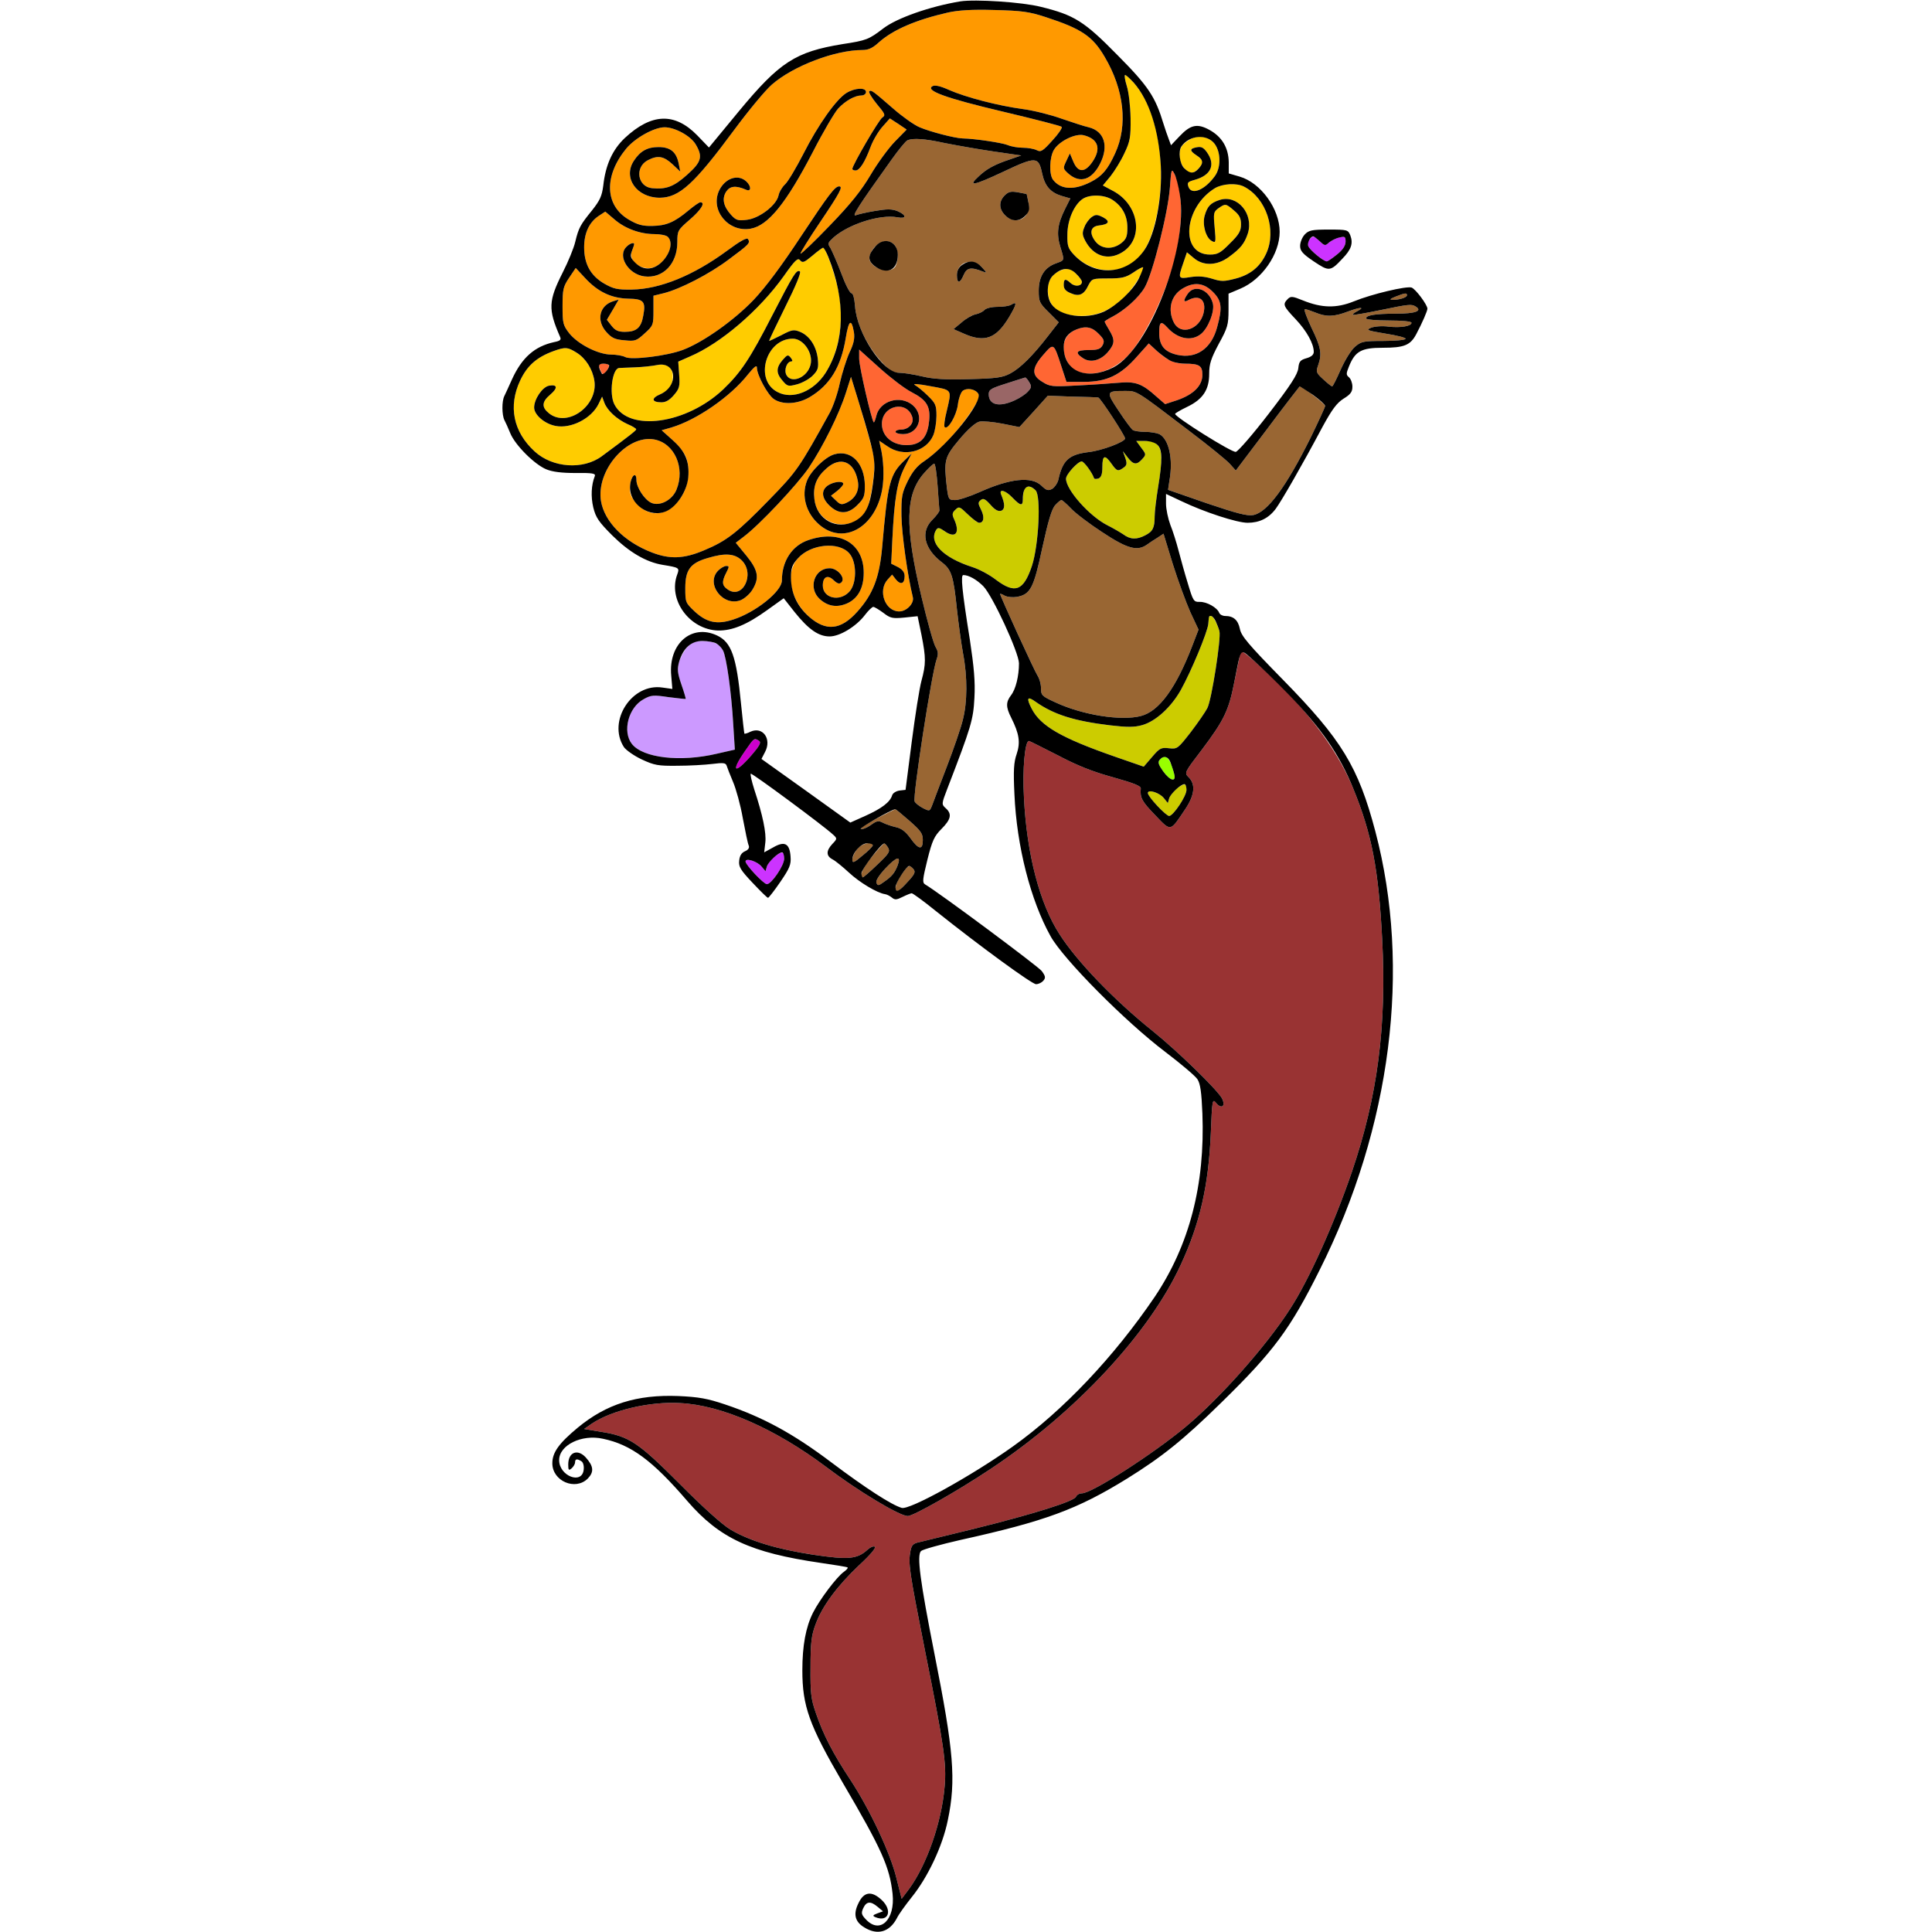 <?xml version="1.0" encoding="utf-8"?>
<!-- Generator: Adobe Illustrator 21.0.0, SVG Export Plug-In . SVG Version: 6.00 Build 0)  -->
<svg version="1.1"
	 id="svg84" inkscape:version="0.92.2 5c3e80d, 2017-08-06" sodipodi:docname="18.svg" xmlns:cc="http://creativecommons.org/ns#" xmlns:dc="http://purl.org/dc/elements/1.1/" xmlns:inkscape="http://www.inkscape.org/namespaces/inkscape" xmlns:rdf="http://www.w3.org/1999/02/22-rdf-syntax-ns#" xmlns:sodipodi="http://sodipodi.sourceforge.net/DTD/sodipodi-0.dtd" xmlns:svg="http://www.w3.org/2000/svg"
	 xmlns="http://www.w3.org/2000/svg" xmlns:xlink="http://www.w3.org/1999/xlink" x="0px" y="0px" viewBox="0 0 850 850"
	 style="enable-background:new 0 0 850 850;" xml:space="preserve">
<style type="text/css">
	.st0{fill:none;}
	.st1{fill:#CC33FF;}
	.st2{fill:#FF9900;}
	.st3{fill:#FFCC00;}
	.st4{fill:#996633;}
	.st5{fill:#FF6633;}
	.st6{fill:#996666;}
	.st7{fill:#CCCC00;}
	.st8{fill:#CC99FF;}
	.st9{fill:#993333;}
	.st10{fill:#CC00CC;}
	.st11{fill:#99FF00;}
</style>
<sodipodi:namedview  bordercolor="#666666" borderopacity="1" gridtolerance="10" guidetolerance="10" id="namedview86" inkscape:current-layer="svg84" inkscape:cx="681.55432" inkscape:cy="742.86742" inkscape:pageopacity="0" inkscape:pageshadow="2" inkscape:window-height="978" inkscape:window-maximized="1" inkscape:window-width="1920" inkscape:window-x="0" inkscape:window-y="1" inkscape:zoom="0.83294118" objecttolerance="10" pagecolor="#ffffff" showgrid="false">
	</sodipodi:namedview>
<g id="g82" transform="translate(0,0) scale(1,1)">
	<path id="path4" class="st0" d="M0,0l212.8,0.1c117,0.1,211.4,0.4,209.7,0.6c-12.1,1.7-27.8,7.1-33.9,11.8
		c-6.4,4.9-7.4,5.3-17.9,6.9c-20.8,3.4-27.7,7.9-45.6,29.5l-13.2,16l-5.2-5.4c-9.9-10.1-20.1-9.7-31.8,1.2c-5.4,5.1-8.5,11.8-9.5,21
		c-0.6,4.6-1.5,6.5-4.9,10.8c-5.1,6.3-5.9,7.6-7.4,13.8c-0.6,2.7-3.1,8.8-5.5,13.5c-6.4,12.7-6.5,16.2-1.2,28.4
		c0.6,1.3,0,1.8-2.6,2.3c-8.6,1.9-14.2,6.8-18.6,16.5c-1.3,3-2.9,6.3-3.3,7.2c-1.2,2.3-1.1,8.4,0,10.6c0.5,0.9,1.7,3.6,2.6,5.8
		c2.1,5.2,10.7,13.8,15.9,15.9c2.7,1.1,6.7,1.6,12.9,1.6c7.3-0.1,8.8,0.2,8.4,1.3c-1.6,4-1.8,9.1-0.7,13.8c1.1,4.5,2.4,6.4,8.4,12.4
		c7.4,7.3,14.8,11.7,22.1,12.9c7.3,1.2,7.5,1.3,6.5,4.1c-4.3,11.2,5.3,24.4,17.9,24.8c6.2,0.1,12.6-2.5,21.5-8.9l7.4-5.3l4.8,6.1
		c6.1,7.6,10.5,10.7,15.4,10.7c4.4,0,11.6-4.3,15.5-9.4c1.5-2,3.2-3.6,3.7-3.6s2.5,1.2,4.4,2.6c3.1,2.4,4,2.6,9.3,2.1l5.8-0.6
		l1.7,8.2c2,10.2,2,12.8,0,20.2c-0.9,3.3-2.8,15.4-4.3,27l-2.7,21l-2.6,0.3c-1.5,0.2-3,1.1-3.3,2.1c-0.9,3-4.6,5.8-11.7,9l-6.7,3
		l-19.5-14l-19.6-14l1.6-3.1c3-5.7-1-11.3-6.4-8.9c-1.3,0.7-2.6,1-2.7,0.9c-0.1-0.2-0.8-6.1-1.5-13.3c-2-20.7-4.2-26.9-10.5-29.9
		c-11.2-5.3-21.5,3.6-20.2,17.6l0.5,5.9l-4.3-0.6c-13.5-2.1-24.4,14.8-17,26.2c0.9,1.3,4.4,3.8,7.8,5.4c5.6,2.6,7.2,2.9,15.7,2.8
		c5.2,0,12.1-0.4,15.4-0.8c4.8-0.6,5.9-0.5,6.3,0.8c0.3,0.9,1.5,4.1,2.8,7.1c1.3,3,3.3,10.2,4.3,16c1.1,5.8,2.2,11.2,2.6,12
		c0.4,1-0.2,1.9-1.6,2.5c-1.6,0.7-2.4,2-2.6,4.2c-0.3,2.6,0.6,4.1,5.9,9.7c3.4,3.6,6.4,6.6,6.8,6.6c0.3,0,2.8-3.2,5.4-7
		c4.1-6,4.8-7.6,4.5-11.2c-0.4-5.7-2.6-6.9-7.6-4l-4,2.2l0.5-4.3c0.5-4.2-1.1-12-4.9-23.5c-1.1-3.5-1.8-6.5-1.5-6.8
		c0.4-0.5,32.3,23.1,36.1,26.7c2,1.8,2,1.9-0.2,4.2c-2.8,3-2.8,5.3,0.1,6.8c1.2,0.6,4.5,3.3,7.2,5.8c4.6,4.3,12.4,9,15.9,9.5
		c0.8,0.1,2.1,0.8,3,1.5c1.3,1.1,2.1,1,4.7-0.3c1.8-0.9,3.6-1.6,4-1.6c0.5,0,5.3,3.5,10.6,7.8C431,416.2,454,433,455.8,433
		c1.1,0,2.5-0.7,3.2-1.5c1.1-1.3,1-2-0.7-4.3c-1.5-2-44.9-34.3-51.3-38.1c-1.3-0.8-1.1-2.2,1-10.8c2.1-8.4,3-10.4,6.2-13.6
		c4.2-4.2,4.7-6.6,1.9-9.1c-1.9-1.7-1.9-1.9,0.6-8.4c10.6-27.5,11.5-30.5,12-40.2c0.4-7.1-0.2-13.5-2-25.5
		c-3.5-21.8-4.1-28.5-2.9-28.5c2.4,0,5.9,2,8.8,4.9c4.1,4.2,15.6,29.1,15.7,33.9c0,5.6-1.4,11.4-3.5,14.1c-2.3,3-2.3,5.2,0.1,9.9
		c3.5,7,4.1,10.8,2.4,15.9c-1.3,3.7-1.5,7.3-1,17.7c1,22.9,7.1,46.7,15.9,62.5c5.6,10.1,33,37.7,50.6,51c6.7,5.1,13,10.4,14,11.9
		c2,3.1,3.2,23.1,2,35.2c-1,9.4-4.4,25.7-7,33.5c-9.6,28.1-43.6,69.6-76.2,92.9c-17.8,12.7-45.5,28.1-48.9,27
		c-4.5-1.3-15.9-8.7-30.8-19.9c-16.8-12.7-30.2-20-46.9-25.6c-7.7-2.6-11.6-3.3-20.6-3.7c-18.2-0.7-31.6,3.5-44.2,13.9
		C245.9,635,243,639,243,643.8c0,7.8,10.1,12.2,15.6,6.7c2.8-2.9,2.6-5.4-0.9-9.3c-3.6-3.9-7.7-2.3-7.7,3.1c0,2.5,0.2,2.8,1.5,1.7
		c0.8-0.7,1.5-1.9,1.5-2.6c0-1.6,0.9-1.7,2.8-0.5c0.8,0.5,1.2,2.1,1,3.7c-0.7,6.7-10.8,2.8-10.8-4.2c0-6.6,9.9-11.5,19.3-9.4
		c12.4,2.6,21.8,9.6,37.1,27.4c14.2,16.4,27.8,22.7,58.6,27.2c6.3,0.9,11.7,1.8,11.9,2c0.3,0.3-0.5,1.1-1.7,2
		c-3,2.1-10.5,12-13.5,17.9c-3.2,6.4-4.7,14.5-4.7,25.4c0,15.7,3,24.1,17.7,49.3c17.3,29.5,20.7,37.2,22,49
		c1.2,11.4-5.5,17.9-11.7,11.3c-2-2.1-2.2-2.8-1.2-5c1.4-3,3.2-3.2,6.3-0.6l2.4,2l-2.5,0.9c-2.1,0.8-2.2,1.1-0.8,1.7
		c5.7,2.3,7.6-3,2.7-7.6c-4.4-4.1-7.8-3.7-10.2,1.4c-2.4,4.8-1.6,8.2,2.6,10.7c3.2,2,2.5,2-188.5,2H0V425V0z"/>
	<path id="path6" class="st0" d="M646.8,0.1L850,0v425v425H619.3c-209.4,0-230.5-0.1-228.5-1.6c1.2-0.8,2.9-2.9,3.8-4.5
		c0.8-1.7,3.8-5.8,6.5-9.2c7.1-8.8,13.6-22.5,15.9-33.9c3.7-17.6,2.6-30.5-5.9-73.3c-6.3-31.9-7.8-43.2-5.9-45.1
		c0.7-0.7,8.6-2.9,17.4-4.9c37.1-8.2,51.3-13.4,73.3-27c15.3-9.5,24.8-17.1,41.5-33.5c23-22.5,30.2-32.2,43.2-58.3
		c31.5-62.8,40.4-132.6,24.5-192.9c-7.5-28.4-14.8-40.4-40.7-66.8c-15.2-15.5-18.3-19.2-18.9-22.3c-0.8-3.9-2.8-5.7-6.5-5.7
		c-1.1,0-2.3-0.6-2.6-1.4c-0.9-2.3-5.5-4.9-8.6-4.8c-2.6,0.1-2.9-0.4-5.2-8.1c-1.4-4.5-3.2-11.1-4.1-14.5c-0.9-3.5-2.5-8.6-3.6-11.3
		c-1-2.7-1.9-6.9-1.9-9.3v-4.3l6.8,3.2c10,4.8,24.4,9.5,29.1,9.5c5.2,0,9.3-2,12.4-6.2c2.5-3.4,11.4-18.8,20.6-36.1
		c4.1-7.5,6.2-10.4,9.2-12.3c3.1-1.9,3.9-3,3.9-5.3c0-1.6-0.7-3.4-1.5-4.1c-1.3-1.1-1.3-1.6,0-4.8c2.7-6.7,5.5-8.2,14.8-8.2
		c9.5,0,12.2-1.1,14.8-6c2.7-5.1,4.9-10.2,4.9-11.2c0-1.7-5.3-8.8-7-9.3c-2.3-0.7-17.3,2.8-25.4,6.1c-7.7,3.1-14.1,2.9-22.3-0.4
		c-4.7-1.9-5.4-2-6.8-0.6c-2.2,2.3-2,3,3.5,8.8c4.9,5.2,8,10.8,8,14.4c0,1.3-1.1,2.2-3.2,2.8c-2.8,0.8-3.3,1.5-3.6,4.4
		c-0.3,2.7-3.3,7.4-13,20c-7,9.1-13.5,16.6-14.5,16.8c-1.7,0.4-26.7-15.3-26.7-16.7c0-0.3,2.4-1.7,5.3-3.1c6.9-3.3,9.7-7.5,9.7-14.6
		c0-4.3,0.8-6.7,4.2-13.1c3.9-7.1,4.3-8.4,4.3-15v-7.1l5.2-2.2c9.5-4,17.3-15.2,17.3-25c0-10.1-8.3-21.6-17.6-24.3l-4.8-1.4v-4.9
		c-0.1-6.4-3-11.2-8.4-14.2c-5.4-3-8.4-2.4-13.3,2.8l-3.7,3.9l-1-2.7c-0.6-1.5-1.6-4.5-2.3-6.7c-3.6-11.9-6.6-16.5-20.2-30.2
		C481.4,13.8,477.2,10.2,472.4,8c-5.6-2.7-18.2-6.3-25.9-7.3C444.9,0.5,535,0.2,646.8,0.1z M584.6,101c-7.5,0-8.8,0.3-10.6,2.2
		c-1.1,1.2-2,3.4-2,5c0,2.2,1.1,3.5,6,6.8c6.7,4.5,7.3,4.5,12.6-1.2c3.9-4,4.8-6.7,3.5-10.2C593.1,101.1,592.8,101,584.6,101z"/>
	<path id="path8" class="st1" d="M580.7,106.2c2.1,2,2.4,2,4,0.5c1-0.8,3-1.9,4.6-2.2c2.4-0.6,2.7-0.4,2.7,1.8
		c0,1.7-1.2,3.6-3.7,5.6c-2.1,1.7-4.1,3.1-4.6,3.1c-1.4,0-7.5-5-8.1-6.7c-0.4-0.8-0.1-2.2,0.5-2.9
		C577.6,103.6,578,103.6,580.7,106.2z"/>
	<path id="path10" class="st2" d="M437.5,4.4c11.9,0.3,15.2,0.7,22.5,3.1c15.7,5.1,20.7,8.4,26,17.5c8.6,14.5,10.3,30.2,4.6,42.5
		c-3.2,7-5.7,10-10.6,12.5c-7.4,3.8-13.3,3.5-16.7-0.9c-1.8-2.3-1.6-9.9,0.4-13.2c2.3-3.8,9.4-7.3,13.1-6.4
		c6.3,1.6,7.8,5.8,3.9,11.6c-3.3,4.9-6.3,5-8.4,0.2l-1.6-3.8l-1.6,3.4c-1.5,3.2-1.5,3.3,1.2,5.7c5,4.2,10.1,2.5,13.7-4.6
		c3.9-7.7,1.9-14.3-5-16c-1.9-0.4-7.3-2.2-12-3.8c-4.7-1.7-12.3-3.6-16.9-4.2c-11.1-1.5-25.2-5.2-32.5-8.4c-3.7-1.7-6.3-2.3-7.3-1.7
		c-3.5,1.9,5.9,5.3,30.9,11.2c13.9,3.3,25.6,6.3,25.9,6.7c0.4,0.4-1.4,3.1-4.1,6c-4.2,4.7-5.1,5.2-6.8,4.3c-1.2-0.6-3.9-1.1-6.1-1.1
		c-2.2,0-5.2-0.5-6.8-1.2c-2.5-1-14.3-2.8-19.8-2.9c-3.5-0.1-14.5-3-18.9-4.9c-2.4-1-7.6-4.7-11.6-8.2c-9-7.8-9.7-8.4-10.6-7.6
		c-0.3,0.4,1.2,2.9,3.4,5.6c3.6,4.3,3.9,4.9,2.4,5.9c-1.5,0.9-13.2,21-13.2,22.6c0,0.4,0.6,0.7,1.4,0.7c1.8,0,4.1-3.6,6.6-10.3
		c1.1-3,3.5-7,5.3-9l3.2-3.6l3.7,2.4l3.7,2.5l-5.2,5.3c-2.9,3-7.7,9.6-10.7,14.7c-4.1,6.9-8.7,12.7-17.9,22.2
		c-6.8,7.1-12.6,12.6-12.9,12.4c-0.2-0.3,3.7-6.6,8.7-14C369.6,84.7,371,82,369.2,82c-1.9,0-4.6,3.6-16.8,22
		c-8.5,12.9-15.5,22.3-20.8,27.9c-8.7,9.1-22.4,18.8-31.3,22.1c-7,2.6-22.5,4.5-25.2,3.1c-1.1-0.6-3.9-1.1-6.3-1.1
		c-5.7-0.1-14.4-4.5-18.3-9.3c-2.8-3.6-3-4.5-3-12c0-7.4,0.3-8.6,2.9-12.5l2.9-4.3l4.1,4.4c5.6,6.1,11.6,8.9,18.9,9.1
		c6.9,0.1,7.9,1.2,6.7,7.5c-0.9,5.3-3,7.1-8.1,7.1c-2.9,0-4.2-0.6-5.8-2.6l-2.1-2.7l2.6-4.4l2.6-4.5l-2.3,0.7
		c-6.2,1.8-7.7,8.5-3.1,13.6c2.3,2.6,3.8,3.3,7.9,3.6c4.7,0.5,5.3,0.3,8.9-3c3.8-3.4,3.9-3.8,3.9-10.1v-6.5l4.5-1.1
		c7.2-1.8,20.1-8.4,28.7-14.9c8.9-6.6,9.5-7.2,8.4-8.9c-0.5-0.8-3.4,0.8-9.2,5.1c-14.8,10.9-29.5,16.9-41.9,17.1
		c-6.5,0.1-8.1-0.3-12.3-2.7c-5.9-3.5-8.7-8.6-8.7-15.9c0-6.2,2.2-11,6.4-13.8l2.9-1.9l4,3.4c4.7,4.1,11.4,6.5,17.7,6.5
		c2.5,0,5.1,0.5,5.8,1.2c3.9,3.9-2.2,13.8-8.4,13.8c-5,0-8.8-3.9-7.4-7.5c0.6-1.5,1-2.8,1-3.1c0-0.9-2-0.3-3.4,1.2
		c-4.1,4,0.8,12.1,7.9,13c8.2,1,14.5-5.5,14.5-15.1c0-5,0.2-5.3,5.5-9.9c5-4.3,7-7.6,4.6-7.6c-0.5,0-2.8,1.6-5.2,3.6
		c-6.2,5.2-9.8,6.7-15.9,6.8c-4.3,0.1-6.5-0.5-10.4-2.8c-10.5-6.2-11-19.1-1.1-31.2c3.9-4.7,12.3-9.4,16.9-9.4
		c4.5,0,11.3,3.7,13.6,7.4c3.3,5.5,2.7,7.8-3.7,13.5c-5.8,5.2-9.2,6.5-15.4,5.9c-6.4-0.6-7.8-9.2-1.9-12.3c4.4-2.3,7-1.8,10.8,1.7
		l3.5,3.3l-0.7-3.5c-1-5.1-3.6-7.3-8.9-7.3c-4.8,0-8,1.7-10.8,6c-5,7.5,1.2,16.3,11.4,16.3c8.6-0.1,15.1-6,32.9-30.1
		c6.3-8.5,13.7-17.4,16.4-19.7C349,29,367.4,22,379.5,22c2.6,0,4.5-0.9,7.2-3.4c6.3-5.6,16.4-9.9,30.4-13.1
		C421.6,4.5,427.8,4.1,437.5,4.4z M372.4,40.9c-4.5,2.8-12.4,13.9-18.9,26.7c-3.2,6.2-6.8,12.3-8.1,13.5c-1.3,1.2-2.6,3.4-2.9,5
		c-1,4.3-8.5,10-13.9,10.6c-3.9,0.5-4.8,0.2-6.9-2.1c-3.4-3.7-4.2-7.2-2.2-10.3c1.7-2.5,4.2-2.8,8.8-0.8c2.3,1,2.3-1.7-0.1-3.8
		c-3.6-3.2-9.2-1.3-11.8,4.1c-4.1,8.7,4.1,18.6,13.9,16.8c7.7-1.4,15.6-11.2,27.3-33.7c4.6-9,9.7-17.6,11.2-19.2
		c3.2-3.4,7.3-5.7,10.2-5.7c1.1,0,2-0.7,2-1.5C381,38.4,376.2,38.6,372.4,40.9z"/>
	<path id="path12" class="st3" d="M495,33c0.4,0,2.2,1.6,3.9,3.5c10.4,11.9,14.6,36.2,10.1,57.9c-2.7,12.5-6.1,18.7-12.5,22.3
		c-7.4,4.2-17.5,2.2-24-4.6c-2.6-2.8-3-3.9-2.9-8.9c0-6.3,2.9-13,6.6-15.6c3.1-2.2,9.7-2,13.2,0.3c4.4,2.9,6.6,7,6.6,12.3
		c0,3.8-0.5,5-2.6,6.7c-3.8,3-8.7,2.8-11.4-0.6c-2.9-3.7-2.3-6.7,1.5-7.1c4.4-0.5,5.1-1.8,1.8-3.6c-2.6-1.3-3.3-1.3-5-0.1
		c-1.1,0.8-2.6,2.7-3.2,4.4c-1,2.4-1,3.4,0.3,5.9c3.6,6.9,10.1,9,16.3,5.2c9.7-5.9,7.5-20.9-4-27l-4.5-2.4l3.4-4.1
		c1.8-2.3,4.6-6.8,6.1-10.1c2.5-5.2,2.8-7,2.7-15.4c-0.1-5.5-0.8-11.5-1.7-14.3C494.9,35.1,494.6,33,495,33z"/>
	<path id="path14" class="st3" d="M534.4,63.3c2.8,3.8,2.8,10.6,0,14.3c-4.5,6.1-10.1,8.3-11.5,4.7c-0.7-2-0.4-2.3,2.8-3.2
		c7.1-2,9.2-6.6,5.3-12.1c-1.5-2.1-2.5-2.6-4.5-2.2c-3.2,0.6-3.2,1.5,0,3.6c1.4,0.9,2.5,2.2,2.5,2.8c0,1.6-3.1,4.8-4.7,4.8
		c-2.4,0-5.3-3.9-5.3-7.3c0-3.7,0.6-4.7,4-7C526.7,59.1,531.8,59.9,534.4,63.3z"/>
	<path id="path16" class="st4" d="M415.5,62.9c5,1,14.6,2.7,21.4,3.7l12.4,1.8l-4.9,1.7c-6.7,2.2-10.3,4.2-13.6,7.3
		c-5.3,4.8-2.7,4.4,10.3-1.7c14.8-7,15.8-6.9,17.4,0.6c1.2,5.6,3.7,8.4,8.6,9.9l3.8,1.1l-2.3,4.6c-3.3,6.6-3.9,10.9-2.1,16.7
		c1.9,6.3,2,5.8-2,7.3c-5,1.8-7.5,5.8-7.5,12c0,4.7,0.3,5.5,4.4,9.5l4.4,4.4l-4.6,5.9c-6.7,8.7-12.2,14.2-16.7,16.6
		c-3.4,1.8-6,2.2-18,2.5c-10.3,0.3-15.8,0-20.8-1.2c-3.8-0.9-8.3-1.6-10.2-1.6c-2.7,0-4.1-0.9-8.1-5.3c-6.1-6.8-10.7-16.5-11.2-23.9
		c-0.3-3.6-0.9-5.8-1.6-5.8c-0.7,0-2.7-3.9-4.5-8.8c-1.8-4.8-4-9.7-4.7-11c-1.4-2.1-1.2-2.4,1.3-4.7c6.7-5.9,20.5-10.3,28.1-8.9
		c4.1,0.8,4.2-0.9,0.1-2.7c-2.5-1-4.6-1-9.9-0.1c-3.7,0.6-7.5,1.5-8.5,1.9c-1.9,0.7,1.1-4,15.7-24.4c3.2-4.5,6.4-8.4,7.1-8.6
		C401.7,60.7,406.8,61,415.5,62.9z M447.8,84.6c-3-0.5-4.1-0.3-5.8,1.4c-2.7,2.7-2.5,6.1,0.3,8.8c4.9,4.6,11.4,1,10.2-5.6
		c-0.4-2.1-0.8-3.8-0.8-3.8C451.6,85.3,449.8,85,447.8,84.6z M382.6,112.6c-1.4,4.7,9,8.8,11.4,4.5c1.5-2.9,1.2-7.7-0.6-9.5
		C390.1,104.3,384.3,107,382.6,112.6z M421,121.1c0,3.8,1.4,3.7,3-0.2c1.4-3.2,3.2-3.5,8.5-1.4c1.8,0.7,1.7,0.5-0.4-1.8
		C427.9,113.1,421,115.2,421,121.1z M445,134c-0.8,0.6-3.6,1-6.1,1c-2.7,0-5.1,0.6-5.8,1.4c-0.6,0.7-2.4,1.6-3.9,1.9
		s-4.3,1.9-6.2,3.6l-3.5,2.9l4.8,2.1c9,3.9,14,2,19.6-7.3C447.3,133.9,447.6,132.4,445,134z"/>
	<path id="path18" class="st5" d="M516.6,76.3c4.4,8.3,3.9,26.8-1.2,42.8c-4.7,14.9-13.4,31.7-19.6,37.8c-9.1,9-22.2,10.1-26.2,2.2
		c-3.3-6.2-1.6-12,4.1-14.2c4.1-1.6,6.8-1,9.7,2c2.4,2.4,2.6,3.2,1.7,5c-1,1.7-2.1,2.1-6.1,2.1c-5.5,0-6.3,1.1-2.5,3.6
		c3.3,2.2,7.8,1,11-2.8c3-3.6,3.1-5.3,0.5-9.6c-1.1-1.8-2-3.5-2-3.7c0-0.2,1.5-1.2,3.3-2.1c5.4-2.8,11.6-8.3,14.3-12.9
		c3.5-6,10.3-32.9,11.1-43.9C515.3,74.5,515.4,74,516.6,76.3z"/>
	<path id="path20" class="st3" d="M547.3,82.1c9.8,5,14.5,19.2,9.8,29.4c-2.7,5.9-7,9.4-13.6,11.1c-5,1.3-6.2,1.3-10.3,0
		c-3.3-1-6.1-1.2-9.4-0.7c-5.5,0.9-5.6,0.7-3.2-6.2l1.6-4.7l3,2.5c4.2,3.6,10.2,3.4,15.4-0.4c5.2-3.8,6.9-5.9,8.4-10.4
		c2.7-8.6-4.6-17.3-12.5-14.7c-3.9,1.3-5.3,2.7-6.5,6.9c-1.1,3.9,0.5,9.7,3.1,11.1c1.8,1,1.9,0.8,1.3-5.8c-0.6-6.5-0.5-7,1.7-8.6
		c3-2.1,3.2-2.1,6.8,1c2.4,2,3.1,3.4,3.1,6.1c0,2.9-0.9,4.5-4.9,8.4c-4.1,4.2-5.4,4.9-8.8,4.9c-13.2,0-11.6-20.7,2.2-29.2
		C537.9,80.8,544,80.4,547.3,82.1z"/>
	<path id="path22" class="st3" d="M362.1,109c0.9,0,3.6,6.8,5.9,15.3c3.8,13.8,2,29.1-4.8,39.8c-5.2,8.1-14.5,11.9-21.1,8.4
		c-10.4-5.3-5.2-23.5,6.7-23.5c4.7,0,9.1,6.4,7.8,11.5c-1.4,5.6-8.4,8.5-10.6,4.5c-1.2-2.2,0.2-6,2.2-6c0.6,0,0.5-0.6-0.3-1.6
		c-1.2-1.5-1.5-1.4-3.6,1c-2.9,3.4-2.9,5.8,0,9.1c2.1,2.5,2.5,2.6,6.3,1.6c2.3-0.6,5.4-2.3,6.9-3.8c2.4-2.4,2.7-3.4,2.3-7.4
		c-0.6-5.5-3.6-10.2-7.8-11.9c-2.7-1.1-3.6-1-8.1,1.4c-2.8,1.4-5.3,2.6-5.5,2.6c-0.2,0,3-6.7,7.1-15c4.6-9.2,7.1-15.2,6.4-15.6
		c-1.5-0.9-2.8,1.3-12,19.1c-10,19.5-13.9,25.3-21.7,32.8c-16.2,15.3-41.6,18.9-47.9,6.6c-2.4-4.7-0.9-15.8,2.1-16
		c0.6,0,3.8-0.2,7.1-0.3c3.3-0.1,7.6-0.6,9.6-1c4.2-0.9,6.9,1,6.9,5c0,3.9-1.7,6.3-5.6,7.9c-4,1.7-3.7,3.5,0.6,3.5
		c2,0,3.6-1,5.5-3.2c2.4-2.8,2.7-3.8,2.3-9l-0.4-5.7l5-2.2c13.7-5.8,30.7-20.4,41.4-35.4c5-7.1,6.2-8.2,7.2-7c1.1,1.3,1.8,1,5.4-2
		C359.6,110.6,361.8,109,362.1,109z"/>
	<path id="path24" class="st3" d="M502.9,117.6c1,0.9-4.6,9.8-8.5,13.4c-6.1,5.6-11.6,8-18.7,8c-9.6,0-14.7-4-14.7-11.5
		c0-4.7,2.6-7.9,7.2-9c2.1-0.5,3.3-0.1,5.2,1.9c1.5,1.4,2.6,3,2.6,3.6c0,1.9-3,2.3-4.9,0.6c-2.4-2.2-3.1-2-3.1,0.8
		c0,1.7,0.9,2.7,3.1,3.6c3.7,1.6,5.8,0.7,7.8-3.6c1.5-2.8,1.7-2.9,8.6-2.9c6.1,0,7.8-0.4,11.1-2.6
		C500.7,118.4,502.7,117.4,502.9,117.6z"/>
	<path id="path26" class="st5" d="M533.6,128.4c3.9,3.9,4.3,6.8,1.9,15.5c-2.5,9.5-9.2,14.1-17.6,12.2c-5.6-1.3-7.9-4.1-7.9-9.7
		c0-4.9,0.8-5.4,3.6-2.3c4.5,5,10.5,6.2,14.7,2.9c3.2-2.5,6.2-10,5.3-13.5c-1.5-6-8-8.6-11-4.3c-2.1,3-2,4.1,0.3,2.8
		c4.9-2.6,8,0.1,6.6,5.8c-1.8,7.2-10,9.9-13,4.2c-2.9-5.7-1.4-11.9,3.7-15S529.6,124.4,533.6,128.4z"/>
	<path id="path28" class="st4" d="M619,129.9c0,1-3.5,2.1-6.5,2c-1.3,0-0.8-0.5,1.5-1.4C618.3,128.8,619,128.8,619,129.9z"/>
	<path id="path30" class="st4" d="M622.9,134.9c3,1.9-0.2,3.1-8.7,3.1c-9.2,0-13.2,0.7-13.2,2.1c0,0.5,4.5,0.9,10,0.9
		c5.9,0,10,0.4,10,1c0,1.5-4.7,2.3-10.1,1.7c-2.8-0.4-6.2-0.1-7.7,0.5c-2.4,1-1.8,1.2,6.5,2.6c5.1,0.8,9,1.8,8.7,2.3
		s-4.7,0.9-9.9,0.9c-8.5,0-9.6,0.2-12.3,2.5c-1.7,1.4-4.4,5.8-6.3,10c-1.8,4.1-3.5,7.5-3.8,7.5c-0.3,0-2.1-1.4-3.9-3.1
		c-3.1-2.8-3.3-3.3-2.3-6.1c1.8-5.1,1.3-8-2.9-16.6c-2.1-4.5-3.5-8.2-2.9-8.2c0.5,0,2.6,0.7,4.6,1.5c4.8,2,8.3,1.9,14.5-0.5
		c5.4-2,7.6-2,3.8,0c-1.2,0.6-2,1.3-1.8,1.5c0.2,0.2,5.5-0.7,11.8-2C620.1,133.8,621,133.7,622.9,134.9z"/>
	<path id="path32" class="st2" d="M375.7,146.2c0.4,2.7-0.1,5.1-2,9c-1.3,2.9-3.2,8.9-4.2,13.3c-0.9,4.4-2.9,10.2-4.4,13
		c-13.4,24.3-14.5,25.9-26.6,38.3c-14.1,14.5-18.8,18.2-28.7,22.3c-8.9,3.8-15.1,4-22.9,1c-12.3-4.7-21-13.6-22.5-22.7
		c-2.1-13.4,11.3-29,23.2-27.1c9.1,1.5,14,12.5,10,22.2c-1.9,4.6-7.4,7.4-11.1,5.7c-3-1.4-6.5-6.8-6.5-10c0-4.1-2.5-1.8-2.8,2.5
		c-0.3,3.4,0.2,4.7,2.8,7.7c5.9,6.7,13.9,5.7,19.4-2.3c3.4-4.8,4.4-12,2.6-17.5c-0.6-2-3.2-5.4-6-7.9l-4.9-4.4l4.2-1.2
		c11.2-3.3,26.1-13.6,33.8-23.4c2.7-3.3,3.9-4.3,3.9-3c0,3.3,4.8,12.1,7.5,13.9c3.9,2.6,10.4,2.2,15.6-0.8c9-5.3,13.9-13.3,16-26.1
		C373.4,140.8,374.6,139.9,375.7,146.2z"/>
	<path id="path34" class="st5" d="M505.4,151.1l3.8,3.5c4.5,4,7.6,5.4,12.1,5.4c6.4,0,7.7,0.9,7.7,4.9c0,4.8-3.9,8.7-11.2,11.2
		l-5.2,1.7l-3.8-3.3c-6.3-5.7-9.2-6.8-16.7-6.1c-3.6,0.3-11.9,0.9-18.3,1.2c-10.9,0.6-11.9,0.5-15.2-1.6c-4.9-2.9-4.7-6.1,0.5-12
		c4.5-5.2,4.5-5.2,7.8,5l2.3,7h7.7c10,0,16.1-2.9,23.3-11.1L505.4,151.1z"/>
	<path id="path36" class="st3" d="M253.6,155.1c4.1,2.5,7.1,7.3,7.9,12.4c1.7,11-11.8,20.8-19.9,14.4c-3.4-2.7-3.3-5.1,0.5-8.3
		c3.4-2.9,3.2-4.6-0.6-3.9c-2.9,0.6-6.5,5.9-6.5,9.6c0,3.2,4.6,7.2,9.5,8.1c6.8,1.3,15.7-3.3,18.8-9.6l1.6-3.3l1,2.7
		c1.3,3.4,5.4,7.2,10.2,9.4c2.2,0.9,3.9,2,3.8,2.3c0,0.5-3.2,3-15.1,11.8c-8.2,6.1-21.7,5.2-29.6-2.1c-9.4-8.6-11.7-19.9-6.3-31.3
		c3.1-6.5,7.3-10.2,14.8-12.9C248.8,152.6,249.7,152.7,253.6,155.1z"/>
	<path id="path38" class="st5" d="M378,153.8l9,8.1c4.9,4.4,11.2,9.2,14,10.6c6.6,3.4,8.4,6.2,7.8,12.5c-0.6,6.5-2.9,9.7-7.3,10.6
		c-7.4,1.3-13.5-2.8-13.5-9.1c0-8.2,11.1-10.6,13.4-2.9c0.8,2.7-1.7,5.4-5,5.4c-1.3,0-2.4,0.4-2.4,1c0,0.5,1.5,1,3.3,1
		c6.9,0,9.6-8.1,4.3-12.7c-5.5-4.7-14.6-2-16.1,4.8c-0.4,1.7-0.9,2.9-1.1,2.7c-1-1.1-6.4-24.5-6.4-28V153.8z"/>
	<path id="path40" class="st5" d="M265.5,160c2.8,0,3.1,0.8,1.2,3.5c-1.4,1.8-1.8,1.5-3-1.8C263.2,160.4,263.6,160,265.5,160z"/>
	<path id="path42" class="st2" d="M374.4,165.8l1.2,3.9c3.7,11.7,8.4,28.3,8.9,31.4c0.9,4.8-1.3,19.7-3.4,23.4
		c-5.9,10.4-21.5,7.1-22.8-4.9c-0.7-5.7,0.9-9.7,5.4-13.6c6.1-5.4,12.1-3,13.7,5.6c0.8,4.2-1.1,7.8-5,9.6c-2.1,1-2.8,0.8-4.6-1
		l-2.2-2.1l2.7-2.1c1.5-1.2,2.7-2.6,2.7-3.1c0-1.5-4.3-1-6.8,0.7c-3,2.1-2.8,5.5,0.8,8.9c4.1,3.9,8.2,3.8,12.3-0.4
		c2.8-2.8,3.2-3.8,3.2-8.4c-0.1-10-6.1-16-13.5-13.8c-4,1.2-10.4,7.4-12,11.7c-2.5,6.5-0.4,14.1,5.3,19.1
		c10.6,9.3,24.7,1.6,27.8-15.2c1-5.5,0.7-13.4-0.8-19.3l-0.5-2.3l3.7,2.5c7.1,4.9,17,2.4,20.1-4.9c0.8-1.9,1.4-5.8,1.4-8.6
		c0-4.6-0.4-5.5-3.8-8.8c-2-2-4.6-4.1-5.7-4.7c-1.2-0.7,1.6-0.5,6.8,0.5c9.8,1.8,9.5,1.2,7.2,11c-0.9,3.5-1.3,6.7-0.9,7
		c1.4,1.4,5.1-4.9,5.8-9.7c0.3-2.7,1.3-5.5,2.1-6.2c1.9-1.5,5.5-0.9,6.9,1.2c0.8,1.4,0.1,3.1-3.8,8.8c-5.8,8.5-13.3,16.3-19.7,20.7
		c-3.4,2.2-5.4,4.7-7.5,8.9c-2.6,5.3-2.9,6.8-2.8,15.4c0.1,7.8,2.7,26.4,5,35.7c0.7,2.7-2.7,6.3-6,6.3c-6.2,0-9.5-9.1-5.1-14l2-2.2
		l1.7,2.2c2.1,2.5,3.8,1.8,3.8-1.5c0-1.7-0.9-2.9-2.9-4l-3-1.5l0.5-10.7c0.9-18.2,2.1-25.2,5.4-31.8l3.1-6l-3.1,3
		c-6.5,6.2-7.4,9.6-9.9,38.4c-1.2,13.2-4,20.5-10.9,28.2c-7.3,8.2-13.9,8.8-21.4,2.1c-8.2-7.4-10.4-19.1-4.8-25.5s18.1-7.6,22.7-2.2
		c3.4,3.9,3.3,13.6-0.2,17c-4.3,4.4-11.5,2.6-11.5-2.9c0-3.8,2.1-4.9,4.7-2.4c1.7,1.6,2.6,1.9,3.5,1c1.9-1.9-1.7-6.2-5.2-6.2
		c-6.7,0-9.6,8.7-4.4,13.5c3.5,3.2,7.4,3.9,11.8,2.1c5-2.1,7.6-6.8,7.6-13.6c0-12.9-10.5-19.1-24.3-14.4
		c-7.2,2.4-11.7,9.2-11.7,17.8c0,4.8-11.7,14.1-21.5,17.2c-7.1,2.3-11.6,1.3-16.9-3.6c-4-3.8-4.1-4-4.1-10.3c0-8,2.2-11,9.9-13.2
		c7.6-2.3,11.9-2,15,1.1c5.9,6,0.3,17.4-6.3,12.7c-2.5-1.7-2.6-3.4-0.6-7.3c1.4-2.7,1.4-3,0-3c-0.8,0-2.4,0.9-3.5,2
		c-5.8,5.8,2.2,16.2,10,13c1.6-0.7,3.9-2.7,5-4.5c3.2-5.2,2.6-8.6-2.6-15l-4.7-5.7l3.4-2.6c7-5.2,23.7-23,28.8-30.5
		c6.2-9.3,13.3-23.5,16.3-33L374.4,165.8z"/>
	<path id="path44" class="st6" d="M451,166.1c0.3-0.1,1.1,0.8,1.8,2c1.1,1.8,1.1,2.4-0.5,4.1c-1,1.2-3.6,2.9-5.8,3.9
		c-6.9,3.2-11.5,2.1-11.5-2.7c0-2,1.1-2.6,7.8-4.7C447,167.3,450.7,166.2,451,166.1z"/>
	<path id="path46" class="st4" d="M571.8,170c1-0.1,11.2,7.7,11.2,8.6c0,0.5-2.9,6.8-6.4,14c-10.8,21.7-19,32.8-25.2,34
		c-2.6,0.5-7.2-0.7-20.5-5.2l-17-5.9l0.6-4c1.7-9.6-0.2-18.2-4.4-20.5c-1.1-0.5-3.9-1-6.3-1s-4.8-0.4-5.4-0.8s-3.4-4.1-6.2-8.4
		c-5.7-8.5-5.6-8.8,2.7-8.8c5.4,0,4.6-0.5,28.6,17.8c8.3,6.3,16.2,12.7,17.6,14.3l2.6,2.9l13.9-18.4
		C565.2,178.4,571.7,170.1,571.8,170z"/>
	<path id="path48" class="st4" d="M461,174.1l10.8,0.4c5.9,0.1,11,0.3,11.4,0.4c0.9,0.1,11.8,16.8,11.8,18c0,1.5-10.3,5.4-16.1,6
		c-8.7,1.1-11.4,3.6-13.3,12.3c-0.4,1.5-1.6,3.2-2.7,3.9c-1.8,0.9-2.5,0.7-4.8-1.5c-4.3-4.1-13.8-3.1-27.1,2.9
		c-4.3,1.9-9.1,3.5-10.7,3.5c-2.9,0-3-0.2-3.7-5.3c-1.4-12.3-1.1-13.5,5.5-21.4c3.8-4.5,7.1-7.4,8.8-7.8c1.4-0.3,6,0.1,10.1,0.9
		l7.5,1.5l6.3-6.9L461,174.1z"/>
	<path id="path50" class="st7" d="M499.9,194h3.7c7.6,0,8.7,3.7,5.9,20.5c-0.8,4.9-1.5,10.7-1.5,12.7c0,5-0.8,6.6-4.1,8.3
		c-3.8,2-6.6,1.9-9.7-0.4c-1.5-1-4.6-2.8-7-4c-7.9-4-18.2-15.6-18.2-20.5c0-1.9,5.2-7.6,6.9-7.6c1,0,4.6,4.9,5.4,7.3
		c0.1,0.5,1,0.5,2,0.2c1.2-0.5,1.7-1.9,1.7-5.1c0-5.2,1.1-5.5,4-1.4c2.4,3.4,2.9,3.5,5.4,1.7c1.4-1,1.5-1.8,0.7-4.2l-1.1-3l2.1,2.7
		c2.5,3.3,4,3.5,6.4,0.8c1.8-2,1.8-2.1-0.4-5L499.9,194z"/>
	<path id="path52" class="st4" d="M411,204c0.5,0,1.1,4.4,1.5,9.7c0.4,5.4,0.7,10.2,0.8,10.8c0.1,0.5-1.3,2.4-3.1,4.2
		c-5.3,5.2-3.7,12.7,4.2,18.7c4.2,3.2,5.1,6,6.6,20.6c0.7,6.3,1.9,15.1,2.7,19.5c2,10.4,1.9,21.5-0.1,29.2c-0.8,3.4-4,12.7-7,20.5
		c-3,7.9-6,15.6-6.5,17.1c-1.1,2.7-1.1,2.7-4.1,1.2c-1.7-0.9-3.3-2.2-3.6-2.9c-0.9-2.3,7.5-56.3,9.6-62.3c0.9-2.5,0.8-3.6-0.3-5.5
		c-0.9-1.3-3.7-11.3-6.3-22.3c-7.5-31.4-7.1-45.2,1.3-54.5C408.6,205.8,410.6,204,411,204z"/>
	<path id="path54" class="st7" d="M455.6,215.7c2.5,2.5,1.4,24.1-1.6,33.3c-3.7,11-7.4,12.4-15.8,6.1c-2.8-2.2-7.5-4.7-10.4-5.6
		c-13-4.2-19.4-10.8-15.9-16.4c0.7-1.1,1.4-1,3.7,0.6c4.8,3.4,6.9,0.8,4.2-5.2c-1-2.1-0.9-2.9,0.5-4.2c1.6-1.6,1.9-1.5,5.5,2
		c2.1,2,4.3,3.7,5,3.7c2.1,0,2.4-2.6,0.8-5.8c-1.3-2.6-1.4-3.2-0.1-4.2c1.1-0.9,2-0.5,4.3,2.1c2,2.3,3.4,3,4.7,2.6
		c1.7-0.7,1.7-2.9,0-7c-1.2-2.8,1.8-2.1,5,1.3c3.5,3.6,4.5,3.8,4.5,0.6c0-1.3,0.3-3.1,0.6-4C451.4,213.5,453.4,213.6,455.6,215.7z"
		/>
	<path id="path56" class="st4" d="M467,220c0.3,0,2.2,1.6,4.1,3.6c1.8,2,8.1,6.8,13.8,10.5c11,7.3,15.4,8.5,19.6,5.6
		c1.1-0.8,3.2-2.2,4.7-3.1l2.7-1.8l4.1,13.4c2.3,7.3,5.8,16.8,7.7,21.1l3.6,7.7l-2.8,7.3c-7.1,18.4-14.5,28.6-22.5,30.7
		c-8.7,2.3-25.7-0.4-37.7-6c-5.9-2.7-6.3-3.1-6.3-6.2c0-1.9-0.7-4.3-1.5-5.5c-1.3-1.9-16.5-35.1-16.5-36c0-0.2,0.9,0.1,2.1,0.8
		c1.2,0.6,3.6,0.8,5.3,0.5c6-1.1,7.4-3.9,11.2-21.7c2.6-11.8,4.1-17,5.7-18.7C465.4,221,466.6,220,467,220z"/>
	<path id="path58" class="st7" d="M532.8,271c0.9,0,2.7,3.3,3.7,6.7c0.8,3-3.4,30.1-5.3,33.8c-0.8,1.6-4.1,6.4-7.3,10.6
		c-5.7,7.3-5.9,7.5-9.6,7.1c-3.4-0.4-4.1-0.1-7.4,3.8l-3.7,4.3l-12.4-4.3c-23.9-8.3-33-13.6-36.9-21.2c-2.5-4.8-1.9-5.7,1.8-3
		c8,5.6,16.9,8.4,32.6,10.3c7.7,0.9,10.8,0.9,14.3-0.1c5.9-1.7,12.6-7.8,16.9-15.4c4.6-8.3,11.7-25.3,12.1-29.1
		c0.1-1.6,0.3-3.1,0.3-3.3C532,271.1,532.4,271,532.8,271z"/>
	<path id="path60" class="st8" d="M309,282c4.8,0,7.5,1.2,9.1,4.2c1.5,2.8,3.7,18.4,4.5,32.5l0.7,11.1l-7.9,1.8
		c-16.1,3.8-32.5,1.9-37.4-4.3c-4.3-5.5-1.5-16.1,5.2-19.7c3.2-1.8,4.3-1.9,10.9-0.9c4.1,0.5,7.5,0.9,7.6,0.8c0.1,0-0.7-2.9-1.9-6.3
		c-1.8-5.3-1.9-6.8-1-10.1c0.7-2.1,2.3-5,3.6-6.4C304.3,282.6,305.9,282,309,282z"/>
	<path id="path62" class="st9" d="M551.8,290.8c21,18.3,36.2,37.9,43.6,56.2c8.2,20.1,11.1,35.4,12.7,66.2c2,38.2-2,69.1-13.3,102.3
		c-7.9,23.1-19,47.8-27.3,60.5c-10.4,16.2-30.8,39.2-45.8,51.7c-14.4,12-41.3,29.3-45.7,29.3c-1.1,0-2.3,0.7-2.6,1.5
		c-0.8,2-18.6,7.6-44.4,14c-11.8,2.9-22.9,5.6-24.6,6c-2.5,0.5-3.3,1.2-3.8,3.7c-1.1,5.6-0.6,8.8,6.3,43.7
		c8.4,41.9,9.6,50.1,8.7,60.1c-1.3,15.7-7.8,34.3-15.6,45l-3.3,4.4l-2.3-9.1c-2.7-11.1-11.7-30.2-20.3-43.3
		c-7.5-11.3-12-20-15.2-29.5c-2.1-6-2.4-8.8-2.3-20c0-10.7,0.4-14,2.2-18.8c2.9-8,9.5-16.9,19.1-26c4.8-4.4,7.7-7.8,7-8.2
		c-0.6-0.4-2,0.2-3.2,1.3c-4.6,4.2-8.5,4.5-24,2.2c-15.7-2.4-27.8-6-36.4-11.1c-3.5-2.1-12.2-9.9-22.2-20
		c-18.4-18.4-22.2-21-34.9-23l-7.2-1.2l3.3-2.3c8.7-5.9,25.6-9.9,38.9-9.1c18.4,0.9,41.9,11.3,64.3,28.1
		c14,10.6,32.3,21.6,35.9,21.6c2.4,0,21.7-10.9,36.4-20.7c37.4-24.8,69.9-59.7,83.8-90.1c8.4-18.2,12.1-34.7,13.1-57.4
		c0.6-14.9,0.7-15.5,2.3-13.6c2.4,3,4.4,1.5,2.6-2c-2.1-3.8-19.4-20.7-30.6-29.7c-16.7-13.4-33.3-30.6-40.8-42.4
		c-8.8-13.5-14.5-35.5-15.7-60.2c-0.7-12.4,0.4-24.9,2.2-24.9c0.3,0,6,2.9,12.7,6.3c8.7,4.6,15.6,7.3,24.4,9.7
		c9.2,2.6,12.2,3.8,12.1,4.9c-0.4,4.1,0.5,5.7,6.3,11.7c7.1,7.4,6.5,7.5,13.2-2.5c4.2-6.2,4.7-11,1.6-14.1c-2-2-2-2,5.8-12.2
		c9.7-12.9,11.8-17.2,14.2-29.5c1.1-5.4,2.2-10.8,2.5-12.1C546.1,286,546.3,286.1,551.8,290.8z"/>
	<path id="path64" class="st10" d="M333.9,325.9c1.1,0.7,0.4,2.1-3.4,6.5c-7.4,8.5-9.1,7.2-2.7-2
		C331.8,324.6,331.8,324.6,333.9,325.9z"/>
	<path id="path66" class="st11" d="M516.6,340.5c1,3.8-1.8,3.1-4.9-1.2c-2-2.8-2.4-4-1.5-5C512.7,331.3,514.8,333.3,516.6,340.5z"/>
	<path id="path68" class="st7" d="M522,347.5c0,2.8-5.8,11.4-7.6,11.5c-1.4,0-9.4-8.5-9.4-10.1c0-1.8,5.3-0.1,7.1,2.3l1.7,2.1
		l0.6-2.1c0.4-1.2,1.9-3.1,3.3-4.2C521.1,344.4,522,344.5,522,347.5z"/>
	<path id="path70" class="st4" d="M393.9,356c0.2,0,3,2.3,6.2,5.1c5,4.4,5.9,5.6,5.9,8.5c0,4.5-1.8,4.3-5.5-0.9
		c-2.1-2.9-4-4.3-6.4-4.8c-1.8-0.4-4.4-1.3-5.6-1.9c-2-1.1-2.8-0.9-5.4,1c-1.7,1.2-3.7,2-4.4,1.7c-0.6-0.2,2.4-2.2,6.8-4.5
		C389.9,357.9,393.7,356.1,393.9,356z"/>
	<path id="path72" class="st4" d="M384,371.9c0,0.5-2,2.5-4.5,4.5c-3.8,3.2-4.5,3.5-4.5,1.8c0-1.1,0.9-3.1,2.1-4.6
		C379,371.1,384,369.9,384,371.9z"/>
	<path id="path74" class="st4" d="M389,371.1c0.3-0.1,1.1,0.8,1.7,1.8c1,1.7,0.5,2.6-4.7,7.5c-3.2,3.1-6.1,5.6-6.4,5.6
		c-1.9,0,0.1-4.5,4.2-9.3C386.4,373.6,388.7,371.1,389,371.1z"/>
	<path id="path76" class="st1" d="M345,377.8c0,3-5.6,11.2-7.6,11.2c-1.4,0-9.4-8.5-9.4-10c0-1.7,5.3,0,7.1,2.3l1.7,2l0.6-2.1
		c0.4-1.2,1.9-3.1,3.3-4.2C344.1,374.3,345,374.5,345,377.8z"/>
	<path id="path78" class="st4" d="M394.9,380.8c-1.3,3.3-2.5,4.8-6,7.2c-2.3,1.7-2.8,1.8-3.3,0.4c-0.4-0.9,1.1-3.3,4-6.4
		C394.5,376.8,396.6,376.3,394.9,380.8z"/>
	<path id="path80" class="st4" d="M401.9,382.4c1,1.2,0.5,2.3-2.5,5.5c-2,2.3-4,4.1-4.5,4.1c-1.7,0-0.9-3.4,1.7-7.2
		C399.5,380.6,400.2,380.3,401.9,382.4z"/>
	<path d="M457.9,3c14.7,3.6,19.1,6.3,33.8,21.3c13.6,13.7,16.6,18.3,20.2,30.2c0.7,2.2,1.7,5.2,2.3,6.7l1,2.7l3.7-3.9
		c4.9-5.2,7.9-5.8,13.3-2.8c5.4,3,8.3,7.8,8.4,14.2v4.9l4.8,1.4c9.3,2.7,17.6,14.2,17.6,24.3c0,9.8-7.8,21-17.3,25l-5.2,2.2v7.1
		c0,6.6-0.4,7.9-4.3,15c-3.4,6.4-4.2,8.8-4.2,13.1c0,7.1-2.8,11.3-9.7,14.6c-2.9,1.4-5.3,2.8-5.3,3.1c0,1.4,25,17.1,26.7,16.7
		c1-0.2,7.5-7.7,14.5-16.8c9.7-12.6,12.7-17.3,13-20c0.3-2.9,0.8-3.6,3.6-4.4c2.1-0.6,3.2-1.5,3.2-2.8c0-3.6-3.1-9.2-8-14.4
		c-5.5-5.8-5.7-6.5-3.5-8.8c1.4-1.4,2.1-1.3,6.8,0.6c8.2,3.3,14.6,3.5,22.3,0.4c8.1-3.3,23.1-6.8,25.4-6.1c1.7,0.5,7,7.6,7,9.3
		c0,1-2.2,6.1-4.9,11.2c-2.6,4.9-5.3,6-14.8,6c-9.3,0-12.1,1.5-14.8,8.2c-1.3,3.2-1.3,3.7,0,4.8c0.8,0.7,1.5,2.5,1.5,4.1
		c0,2.3-0.8,3.4-3.9,5.3c-3,1.9-5.1,4.8-9.2,12.3c-9.2,17.3-18.1,32.7-20.6,36.1c-3.1,4.2-7.2,6.2-12.4,6.2
		c-4.7,0-19.1-4.7-29.1-9.5l-6.8-3.2v4.3c0,2.4,0.9,6.6,1.9,9.3c1.1,2.7,2.7,7.8,3.6,11.3c0.9,3.4,2.7,10,4.1,14.5
		c2.3,7.7,2.6,8.2,5.2,8.1c3.1-0.1,7.7,2.5,8.6,4.8c0.3,0.8,1.5,1.4,2.6,1.4c3.7,0,5.7,1.8,6.5,5.7c0.6,3.1,3.7,6.8,18.9,22.3
		c25.9,26.4,33.2,38.4,40.7,66.8c15.9,60.3,7,130.1-24.5,192.9c-13,26.1-20.2,35.8-43.2,58.3c-16.7,16.4-26.2,24-41.5,33.5
		c-22,13.6-36.2,18.8-73.3,27c-8.8,2-16.7,4.2-17.4,4.9c-1.9,1.9-0.4,13.2,5.9,45.1c8.5,42.8,9.6,55.7,5.9,73.3
		c-2.3,11.4-8.8,25.1-15.9,33.9c-2.7,3.4-5.7,7.5-6.5,9.2c-3.2,6.1-8.5,7.7-14.3,4.1c-4.2-2.5-5-5.9-2.6-10.7
		c2.4-5.1,5.8-5.5,10.2-1.4c4.9,4.6,3,9.9-2.7,7.6c-1.4-0.6-1.3-0.9,0.8-1.7l2.5-0.9l-2.4-2c-3.1-2.6-4.9-2.4-6.3,0.6
		c-1,2.2-0.8,2.9,1.2,5c6.2,6.6,12.9,0.1,11.7-11.3c-1.3-11.8-4.7-19.5-22-49C356,759,353,750.6,353,734.9c0-10.9,1.5-19,4.7-25.4
		c3-5.9,10.5-15.8,13.5-17.9c1.2-0.9,2-1.7,1.7-2c-0.2-0.2-5.6-1.1-11.9-2c-30.8-4.5-44.4-10.8-58.6-27.2
		c-15.3-17.8-24.7-24.8-37.1-27.4c-9.4-2.1-19.3,2.8-19.3,9.4c0,7,10.1,10.9,10.8,4.2c0.2-1.6-0.2-3.2-1-3.7
		c-1.9-1.2-2.8-1.1-2.8,0.5c0,0.7-0.7,1.9-1.5,2.6c-1.3,1.1-1.5,0.8-1.5-1.7c0-5.4,4.1-7,7.7-3.1c3.5,3.9,3.7,6.4,0.9,9.3
		c-5.5,5.5-15.6,1.1-15.6-6.7c0-4.8,2.9-8.8,11.2-15.7c12.6-10.4,26-14.6,44.2-13.9c9,0.4,12.9,1.1,20.6,3.7
		c16.7,5.6,30.1,12.9,46.9,25.6c14.9,11.2,26.3,18.6,30.8,19.9c3.4,1.1,31.1-14.3,48.9-27c22.3-15.9,44.6-39.6,62.4-65.8
		c15.3-22.8,22.2-49.4,21-80.7c-0.4-9.5-0.9-13.1-2.2-15.1c-1-1.5-7.3-6.8-14-11.9c-17.6-13.3-45-40.9-50.6-51
		c-8.8-15.8-14.9-39.6-15.9-62.5c-0.5-10.4-0.3-14,1-17.7c1.7-5.1,1.1-8.9-2.4-15.9c-2.4-4.7-2.4-6.9-0.1-9.9
		c2.1-2.7,3.5-8.5,3.5-14.1c-0.1-4.8-11.6-29.7-15.7-33.9c-2.9-2.9-6.4-4.9-8.8-4.9c-1.2,0-0.6,6.7,2.9,28.5c1.8,12,2.4,18.4,2,25.5
		c-0.5,9.7-1.4,12.7-12,40.2c-2.5,6.5-2.5,6.7-0.6,8.4c2.8,2.5,2.3,4.9-1.9,9.1c-3.2,3.2-4.1,5.2-6.2,13.6c-2.1,8.6-2.3,10-1,10.8
		c6.4,3.8,49.8,36.1,51.3,38.1c1.7,2.3,1.8,3,0.7,4.3c-0.7,0.8-2.1,1.5-3.2,1.5c-1.8,0-24.8-16.8-44.1-32.2
		c-5.3-4.3-10.1-7.8-10.6-7.8c-0.4,0-2.2,0.7-4,1.6c-2.6,1.3-3.4,1.4-4.7,0.3c-0.9-0.7-2.2-1.4-3-1.5c-3.5-0.5-11.3-5.2-15.9-9.5
		c-2.7-2.5-6-5.2-7.2-5.8c-2.9-1.5-2.9-3.8-0.1-6.8c2.2-2.3,2.2-2.4,0.2-4.2c-3.8-3.6-35.7-27.2-36.1-26.7c-0.3,0.3,0.4,3.3,1.5,6.8
		c3.8,11.5,5.4,19.3,4.9,23.5l-0.5,4.3l4-2.2c5-2.9,7.2-1.7,7.6,4c0.3,3.6-0.4,5.2-4.5,11.2c-2.6,3.8-5.1,7-5.4,7
		c-0.4,0-3.4-3-6.8-6.6c-5.3-5.6-6.2-7.1-5.9-9.7c0.2-2.2,1-3.5,2.6-4.2c1.4-0.6,2-1.5,1.6-2.5c-0.4-0.8-1.5-6.2-2.6-12
		c-1-5.8-3-13-4.3-16c-1.3-3-2.5-6.2-2.8-7.1c-0.4-1.3-1.5-1.4-6.3-0.8c-3.3,0.4-10.2,0.8-15.4,0.8c-8.5,0.1-10.1-0.2-15.7-2.8
		c-3.4-1.6-6.9-4.1-7.8-5.4c-7.4-11.4,3.5-28.3,17-26.2l4.3,0.6l-0.5-5.9c-1.3-14,9-22.9,20.2-17.6c6.3,3,8.5,9.2,10.5,29.9
		c0.7,7.2,1.4,13.1,1.5,13.3c0.1,0.1,1.4-0.2,2.7-0.9c5.4-2.4,9.4,3.2,6.4,8.9l-1.6,3.1l19.6,14l19.5,14l6.7-3
		c7.1-3.2,10.8-6,11.7-9c0.3-1,1.8-1.9,3.3-2.1l2.6-0.3l2.7-21c1.5-11.6,3.4-23.7,4.3-27c2-7.4,2-10,0-20.2l-1.7-8.2l-5.8,0.6
		c-5.3,0.5-6.2,0.3-9.3-2.1c-1.9-1.4-3.9-2.6-4.4-2.6s-2.2,1.6-3.7,3.6c-3.9,5.1-11.1,9.4-15.5,9.4c-4.9,0-9.3-3.1-15.4-10.7
		l-4.8-6.1l-7.4,5.3c-8.9,6.4-15.3,9-21.5,8.9c-12.6-0.4-22.2-13.6-17.9-24.8c1-2.8,0.8-2.9-6.5-4.1c-7.3-1.2-14.7-5.6-22.1-12.9
		c-6-6-7.3-7.9-8.4-12.4c-1.1-4.7-0.9-9.8,0.7-13.8c0.4-1.1-1.1-1.4-8.4-1.3c-6.2,0-10.2-0.5-12.9-1.6c-5.2-2.1-13.8-10.7-15.9-15.9
		c-0.9-2.2-2.1-4.9-2.6-5.8c-1.1-2.2-1.2-8.3,0-10.6c0.4-0.9,2-4.2,3.3-7.2c4.4-9.7,10-14.6,18.6-16.5c2.6-0.5,3.2-1,2.6-2.3
		c-5.3-12.2-5.2-15.7,1.2-28.4c2.4-4.7,4.9-10.8,5.5-13.5c1.5-6.2,2.3-7.5,7.4-13.8c3.4-4.3,4.3-6.2,4.9-10.8c1-9.2,4.1-15.9,9.5-21
		c11.7-10.9,21.9-11.3,31.8-1.2l5.2,5.4l13.2-16c17.9-21.6,24.8-26.1,45.6-29.5c10.5-1.6,11.5-2,17.9-6.9c6-4.6,20.6-9.7,33.9-11.9
		C429.1-0.4,449.6,0.9,457.9,3z M437.5,4.4c-9.7-0.3-15.9,0.1-20.4,1.1c-14,3.2-24.1,7.5-30.4,13.1c-2.7,2.5-4.6,3.4-7.2,3.4
		c-12.1,0-30.5,7-39.9,15.2c-2.7,2.3-10.1,11.2-16.4,19.7c-17.8,24.1-24.3,30-32.9,30.1c-10.2,0-16.4-8.8-11.4-16.3
		c2.8-4.3,6-6,10.8-6c5.3,0,7.9,2.2,8.9,7.3l0.7,3.5l-3.5-3.3c-3.8-3.5-6.4-4-10.8-1.7c-5.9,3.1-4.5,11.7,1.9,12.3
		c6.2,0.6,9.6-0.7,15.4-5.9c6.4-5.7,7-8,3.7-13.5c-2.3-3.7-9.1-7.4-13.6-7.4c-4.6,0-13,4.7-16.9,9.4c-9.9,12.1-9.4,25,1.1,31.2
		c3.9,2.3,6.1,2.9,10.4,2.8c6.1-0.1,9.7-1.6,15.9-6.8c2.4-2,4.7-3.6,5.2-3.6c2.4,0,0.4,3.3-4.6,7.6c-5.3,4.6-5.5,4.9-5.5,9.9
		c0,9.6-6.3,16.1-14.5,15.1c-7.1-0.9-12-9-7.9-13c1.4-1.5,3.4-2.1,3.4-1.2c0,0.3-0.4,1.6-1,3.1c-0.8,2.2-0.6,3,1.5,5.1
		c3.7,3.7,8.5,3.3,12.4-1.1c3.2-3.7,4.1-8.1,1.9-10.3c-0.7-0.7-3.3-1.2-5.8-1.2c-6.3,0-13-2.4-17.7-6.5l-4-3.4l-2.9,1.9
		c-4.2,2.8-6.4,7.6-6.4,13.8c0,7.3,2.8,12.4,8.7,15.9c4.2,2.4,5.8,2.8,12.3,2.7c12.4-0.2,27.1-6.2,41.9-17.1
		c5.8-4.3,8.7-5.9,9.2-5.1c1.1,1.7,0.5,2.3-8.4,8.9c-8.6,6.5-21.5,13.1-28.7,14.9l-4.5,1.1v6.5c0,6.3-0.1,6.7-3.9,10.1
		c-3.6,3.3-4.2,3.5-8.9,3c-4.1-0.3-5.6-1-7.9-3.6c-4.6-5.1-3.1-11.8,3.1-13.6l2.3-0.7l-2.6,4.5l-2.6,4.4l2.1,2.7
		c1.6,2,2.9,2.6,5.8,2.6c5.1,0,7.2-1.8,8.1-7.1c1.2-6.3,0.2-7.4-6.7-7.5c-7.3-0.2-13.3-3-18.9-9.1l-4.1-4.4l-2.9,4.3
		c-2.6,3.9-2.9,5.1-2.9,12.5c0,7.5,0.2,8.4,3,12c3.9,4.8,12.6,9.2,18.3,9.3c2.4,0,5.2,0.5,6.3,1.1c2.7,1.4,18.2-0.5,25.2-3.1
		c8.9-3.3,22.6-13,31.3-22.1c5.3-5.6,12.3-15,20.8-27.9c12.2-18.4,14.9-22,16.8-22c1.8,0,0.4,2.7-8.3,15.6c-5,7.4-8.9,13.7-8.7,14
		c0.3,0.2,6.1-5.3,12.9-12.4c9.2-9.5,13.8-15.3,17.9-22.2c3-5.1,7.8-11.7,10.7-14.7l5.2-5.3l-3.7-2.5l-3.7-2.4l-3.2,3.6
		c-1.8,2-4.2,6-5.3,9c-2.5,6.7-4.8,10.3-6.6,10.3c-0.8,0-1.4-0.3-1.4-0.7c0-1.6,11.7-21.7,13.2-22.6c1.5-1,1.2-1.6-2.4-5.9
		c-2.2-2.7-3.7-5.2-3.4-5.6c0.9-0.8,1.6-0.2,10.6,7.6c4,3.5,9.2,7.2,11.6,8.2c4.4,1.9,15.4,4.8,18.9,4.9c5.5,0.1,17.3,1.9,19.8,2.9
		c1.6,0.7,4.6,1.2,6.8,1.2c2.2,0,4.9,0.5,6.1,1.1c1.7,0.9,2.6,0.4,6.8-4.3c2.7-2.9,4.5-5.6,4.1-6c-0.3-0.4-12-3.4-25.9-6.7
		c-25-5.9-34.4-9.3-30.9-11.2c1-0.6,3.6,0,7.3,1.7c7.3,3.2,21.4,6.9,32.5,8.4c4.6,0.6,12.2,2.5,16.9,4.2c4.7,1.6,10.1,3.4,12,3.8
		c6.9,1.7,8.9,8.3,5,16c-3.6,7.1-8.7,8.8-13.7,4.6c-2.7-2.4-2.7-2.5-1.2-5.7l1.6-3.4l1.6,3.8c2.1,4.8,5.1,4.7,8.4-0.2
		c3.9-5.8,2.4-10-3.9-11.6c-3.7-0.9-10.8,2.6-13.1,6.4c-2,3.3-2.2,10.9-0.4,13.2c3.4,4.4,9.3,4.7,16.7,0.9
		c4.9-2.5,7.4-5.5,10.6-12.5c5.7-12.3,4-28-4.6-42.5c-5.3-9.1-10.3-12.4-26-17.5C452.7,5.1,449.4,4.7,437.5,4.4z M495,33
		c-0.4,0-0.1,2.1,0.7,4.7c0.9,2.8,1.6,8.8,1.7,14.3c0.1,8.4-0.2,10.2-2.7,15.4c-1.5,3.3-4.3,7.8-6.1,10.1l-3.4,4.1l4.5,2.4
		c11.5,6.1,13.7,21.1,4,27c-6.2,3.8-12.7,1.7-16.3-5.2c-1.3-2.5-1.3-3.5-0.3-5.9c0.6-1.7,2.1-3.6,3.2-4.4c1.7-1.2,2.4-1.2,5,0.1
		c3.3,1.8,2.6,3.1-1.8,3.6c-3.8,0.4-4.4,3.4-1.5,7.1c2.7,3.4,7.6,3.6,11.4,0.6c2.1-1.7,2.6-2.9,2.6-6.7c0-5.3-2.2-9.4-6.6-12.3
		c-3.5-2.3-10.1-2.5-13.2-0.3c-3.7,2.6-6.6,9.3-6.6,15.6c-0.1,5,0.3,6.1,2.9,8.9c9.4,9.9,23.6,8.9,31.1-2.3c4.7-7,7.8-23,7.1-36.8
		c-0.9-15.8-5.1-28.8-11.8-36.5C497.2,34.6,495.4,33,495,33z M519.8,64.4c-1.5,2.2-0.8,7.6,1.2,9.6c2.5,2.5,4.2,2.5,6.3,0.2
		c2.3-2.5,2.1-3.9-0.8-5.8c-3.2-2.1-3.2-3,0-3.6c2-0.4,3,0.1,4.5,2.2c3.9,5.5,1.8,10.1-5.3,12.1c-3.2,0.9-3.5,1.2-2.8,3.2
		c1.4,3.6,7,1.4,11.5-4.7c2.8-3.7,2.8-10.5,0-14.3C531,58.8,523.3,59.4,519.8,64.4z M399.3,61.7c-0.7,0.2-3.9,4.1-7.1,8.6
		c-14.6,20.4-17.6,25.1-15.7,24.4c1-0.4,4.8-1.3,8.5-1.9c5.3-0.9,7.4-0.9,9.9,0.1c4.1,1.8,4,3.5-0.1,2.7c-7.6-1.4-21.4,3-28.1,8.9
		c-2.5,2.3-2.7,2.6-1.3,4.7c0.7,1.3,2.9,6.2,4.7,11c1.8,4.9,3.8,8.8,4.5,8.8c0.7,0,1.3,2.2,1.6,5.8c0.8,11.9,12.3,29.2,19.3,29.2
		c1.9,0,6.4,0.7,10.2,1.6c5,1.2,10.5,1.5,20.8,1.2c12-0.3,14.6-0.7,18-2.5c4.5-2.4,10-7.9,16.7-16.6l4.6-5.9l-4.4-4.4
		c-4.1-4-4.4-4.8-4.4-9.5c0-6.2,2.5-10.2,7.5-12c4-1.5,3.9-1,2-7.3c-1.8-5.8-1.2-10.1,2.1-16.7l2.3-4.6l-3.8-1.1
		c-4.9-1.5-7.4-4.3-8.6-9.9c-1.6-7.5-2.6-7.6-17.4-0.6c-13,6.1-15.6,6.5-10.3,1.7c3.3-3.1,6.9-5.1,13.6-7.3l4.9-1.7l-12.4-1.8
		c-6.8-1-16.4-2.7-21.4-3.7C406.8,61,401.7,60.7,399.3,61.7z M516.6,76.3c-1.2-2.3-1.3-1.8-1.9,6.3c-0.8,11-7.6,37.9-11.1,43.9
		c-2.7,4.6-8.9,10.1-14.3,12.9c-1.8,0.9-3.3,1.9-3.3,2.1c0,0.2,0.9,1.9,2,3.7c2.6,4.3,2.5,6-0.5,9.6c-3.2,3.8-7.7,5-11,2.8
		c-3.8-2.5-3-3.6,2.5-3.6c4,0,5.1-0.4,6.1-2.1c0.9-1.8,0.7-2.6-1.7-5c-2.9-3-5.6-3.6-9.7-2c-3.8,1.5-5.7,4-5.7,7.7
		c0,10.9,10.2,15,21.9,9c15.8-8.3,33-52.9,29.2-75.8C518.5,81.9,517.4,77.6,516.6,76.3z M534.5,82.8c-13.8,8.5-15.4,29.2-2.2,29.2
		c3.4,0,4.7-0.7,8.8-4.9c4-3.9,4.9-5.5,4.9-8.4c0-2.7-0.7-4.1-3.1-6.1c-3.6-3.1-3.8-3.1-6.8-1c-2.2,1.6-2.3,2.1-1.7,8.6
		c0.6,6.6,0.5,6.8-1.3,5.8c-2.6-1.4-4.2-7.2-3.1-11.1c1.2-4.2,2.6-5.6,6.5-6.9c7.9-2.6,15.2,6.1,12.5,14.7
		c-1.5,4.5-3.2,6.6-8.4,10.4c-5.2,3.8-11.2,4-15.4,0.4l-3-2.5l-1.6,4.7c-2.4,6.9-2.3,7.1,3.2,6.2c3.3-0.5,6.1-0.3,9.4,0.7
		c4.1,1.3,5.3,1.3,10.3,0c6.6-1.7,10.9-5.2,13.6-11.1c4.7-10.2,0-24.4-9.8-29.4C544,80.4,537.9,80.8,534.5,82.8z M362.1,109
		c-0.3,0-2.5,1.6-4.7,3.5c-3.6,3-4.3,3.3-5.4,2c-1-1.2-2.2-0.1-7.2,7c-10.7,15-27.7,29.6-41.4,35.4l-5,2.2l0.4,5.7
		c0.4,5.2,0.1,6.2-2.3,9c-1.9,2.2-3.5,3.2-5.5,3.2c-4.3,0-4.6-1.8-0.6-3.5c8.4-3.6,7.3-14.7-1.3-12.9c-2,0.4-6.3,0.9-9.6,1
		c-3.3,0.1-6.5,0.3-7.1,0.3c-3,0.2-4.5,11.3-2.1,16c6.3,12.3,31.7,8.7,47.9-6.6c7.8-7.5,11.7-13.3,21.7-32.8
		c9.2-17.8,10.5-20,12-19.1c0.7,0.4-1.8,6.4-6.4,15.6c-4.1,8.3-7.3,15-7.1,15c0.2,0,2.7-1.2,5.5-2.6c4.5-2.4,5.4-2.5,8.1-1.4
		c4.2,1.7,7.2,6.4,7.8,11.9c0.4,4,0.1,5-2.3,7.4c-1.5,1.5-4.6,3.2-6.9,3.8c-3.8,1-4.2,0.9-6.3-1.6c-2.9-3.3-2.9-5.7,0-9.1
		c2.1-2.4,2.4-2.5,3.6-1c0.8,1,0.9,1.6,0.3,1.6c-2,0-3.4,3.8-2.2,6c2.2,4,9.2,1.1,10.6-4.5c1.3-5.1-3.1-11.5-7.8-11.5
		c-11.9,0-17.1,18.2-6.7,23.5c6.6,3.5,15.9-0.3,21.1-8.4c8.5-13.5,9-31.7,1.2-51.1C363.5,110.8,362.5,109,362.1,109z M502.9,117.6
		c-0.2-0.2-2.2,0.8-4.3,2.3c-3.3,2.2-5,2.6-11.1,2.6c-6.9,0-7.1,0.1-8.6,2.9c-2,4.3-4.1,5.2-7.8,3.6c-2.2-0.9-3.1-1.9-3.1-3.6
		c0-2.8,0.7-3,3.1-0.8c1.9,1.7,4.9,1.3,4.9-0.6c0-0.6-1.1-2.2-2.6-3.6c-2.9-3-6.4-2.7-10.1,0.8c-2.8,2.6-3.1,9.2-0.7,12.6
		c3.7,5.4,15,6.9,23.1,3.3c5.7-2.7,12.8-9.4,15.4-14.7C502.3,119.9,503.1,117.7,502.9,117.6z M520.2,127c-5.1,3.1-6.6,9.3-3.7,15
		c3,5.7,11.2,3,13-4.2c1.4-5.7-1.7-8.4-6.6-5.8c-2.3,1.3-2.4,0.2-0.3-2.8c3-4.3,9.5-1.7,11,4.3c0.9,3.5-2.1,11-5.3,13.5
		c-4.2,3.3-10.2,2.1-14.7-2.9c-2.8-3.1-3.6-2.6-3.6,2.3c0,5.6,2.3,8.4,7.9,9.7c8.4,1.9,15.1-2.7,17.6-12.2c2.4-8.7,2-11.6-1.9-15.5
		C529.6,124.4,525.3,123.9,520.2,127z M614,130.5c-2.3,0.9-2.8,1.4-1.5,1.4c3,0.1,6.5-1,6.5-2C619,128.8,618.3,128.8,614,130.5z
		 M607,136.5c-6.3,1.3-11.6,2.2-11.8,2c-0.2-0.2,0.6-0.9,1.8-1.5c3.8-2,1.6-2-3.8,0c-6.2,2.4-9.7,2.5-14.5,0.5
		c-2-0.8-4.1-1.5-4.6-1.5c-0.6,0,0.8,3.7,2.9,8.2c4.2,8.6,4.7,11.5,2.9,16.6c-1,2.8-0.8,3.3,2.3,6.1c1.8,1.7,3.6,3.1,3.9,3.1
		c0.3,0,2-3.4,3.8-7.5c1.9-4.2,4.6-8.6,6.3-10c2.7-2.3,3.8-2.5,12.3-2.5c5.2,0,9.6-0.4,9.9-0.9s-3.6-1.5-8.7-2.3
		c-8.3-1.4-8.9-1.6-6.5-2.6c1.5-0.6,4.9-0.9,7.7-0.5c5.4,0.6,10.1-0.2,10.1-1.7c0-0.6-4.1-1-10-1c-5.5,0-10-0.4-10-0.9
		c0-1.4,4-2.1,13.2-2.1c8.5,0,11.7-1.2,8.7-3.1C621,133.7,620.1,133.8,607,136.5z M372.1,148.7c-2.1,12.8-7,20.8-16,26.1
		c-5.2,3-11.7,3.4-15.6,0.8c-2.7-1.8-7.5-10.6-7.5-13.9c0-1.3-1.2-0.3-3.9,3c-7.7,9.8-22.6,20.1-33.8,23.4l-4.2,1.2l4.9,4.4
		c5.6,5,7.4,9.4,6.8,16.4c-0.6,5.9-4.8,12.5-9.4,14.7c-7.4,3.5-16.8-2.9-16.2-11.1c0.3-4.3,2.8-6.6,2.8-2.5c0,3.2,3.5,8.6,6.5,10
		c3.7,1.7,9.2-1.1,11.1-5.7c4-9.7-0.9-20.7-10-22.2c-11.9-1.9-25.3,13.7-23.2,27.1c1.5,9.1,10.2,18,22.5,22.7c7.8,3,14,2.8,22.9-1
		c9.9-4.1,14.6-7.8,28.7-22.3c12.1-12.4,13.2-14,26.6-38.3c1.5-2.8,3.5-8.6,4.4-13c1-4.4,2.9-10.4,4.2-13.3c1.9-3.9,2.4-6.3,2-9
		C374.6,139.9,373.4,140.8,372.1,148.7z M509.2,154.6l-3.8-3.5l-5.2,5.8c-7.2,8.2-13.3,11.1-23.3,11.1h-7.7l-2.3-7
		c-3.3-10.2-3.3-10.2-7.8-5c-5.2,5.9-5.4,9.1-0.5,12c3.3,2.1,4.3,2.2,15.2,1.6c6.4-0.3,14.7-0.9,18.3-1.2c7.5-0.7,10.4,0.4,16.7,6.1
		l3.8,3.3l5.2-1.7c7.3-2.5,11.2-6.4,11.2-11.2c0-4-1.3-4.9-7.7-4.9c-1.7,0-4.3-0.4-5.7-1C514.2,158.5,511.4,156.5,509.2,154.6z
		 M243.7,154.4c-7.5,2.7-11.7,6.4-14.8,12.9c-5.4,11.4-3.1,22.7,6.3,31.3c7.9,7.3,21.4,8.2,29.6,2.1c11.9-8.8,15.1-11.3,15.1-11.8
		c0.1-0.3-1.6-1.4-3.8-2.3c-4.8-2.2-8.9-6-10.2-9.4l-1-2.7l-1.6,3.3c-3.1,6.3-12,10.9-18.8,9.6c-4.9-0.9-9.5-4.9-9.5-8.1
		c0-3.7,3.6-9,6.5-9.6c3.8-0.7,4,1,0.6,3.9c-3.8,3.2-3.9,5.6-0.5,8.3c8.1,6.4,21.6-3.4,19.9-14.4c-0.8-5.1-3.8-9.9-7.9-12.4
		C249.7,152.7,248.8,152.6,243.7,154.4z M387,161.9l-9-8.1v4c0,3.5,5.4,26.9,6.4,28c0.2,0.2,0.7-1,1.1-2.7
		c1.5-6.8,10.6-9.5,16.1-4.8c5.3,4.6,2.6,12.7-4.3,12.7c-1.8,0-3.3-0.5-3.3-1c0-0.6,1.1-1,2.4-1c3.3,0,5.8-2.7,5-5.4
		c-2.3-7.7-13.4-5.3-13.4,2.9c0,6.3,6.1,10.4,13.5,9.1c4.4-0.9,6.7-4.1,7.3-10.6c0.6-6.3-1.2-9.1-7.8-12.5
		C398.2,171.1,391.9,166.3,387,161.9z M265.5,160c-2.4,0-2.5,1.1-0.7,4.4c0.5,0.9,3.2-2.1,3.2-3.6C268,160.4,266.9,160,265.5,160z
		 M375.6,169.7l-1.2-3.9l-2.2,6.9c-3,9.5-10.1,23.7-16.3,33c-5.1,7.5-21.8,25.3-28.8,30.5l-3.4,2.6l4.7,5.7c5.2,6.4,5.8,9.8,2.6,15
		c-1.1,1.8-3.4,3.8-5,4.5c-7.8,3.2-15.8-7.2-10-13c1.1-1.1,2.7-2,3.5-2c1.4,0,1.4,0.3,0,3c-2,3.9-1.9,5.6,0.6,7.3
		c6.6,4.7,12.2-6.7,6.3-12.7c-3.1-3.1-7.4-3.4-15-1.1c-7.7,2.2-9.9,5.2-9.9,13.2c0,6.3,0.1,6.5,4.1,10.3c5.3,4.9,9.8,5.9,16.9,3.6
		c9.8-3.1,21.5-12.4,21.5-17.2c0-8.6,4.5-15.4,11.7-17.8c13.8-4.7,24.3,1.5,24.3,14.4c0,6.8-2.6,11.5-7.6,13.6
		c-4.4,1.8-8.3,1.1-11.8-2.1c-5.2-4.8-2.3-13.5,4.4-13.5c3.5,0,7.1,4.3,5.2,6.2c-0.9,0.9-1.8,0.6-3.5-1c-2.6-2.5-4.7-1.4-4.7,2.4
		c0,5.5,7.2,7.3,11.5,2.9c3.5-3.4,3.6-13.1,0.2-17c-4.6-5.4-17.1-4.2-22.7,2.2c-2.5,2.8-3,4.2-3,8.6c0.1,6.7,2.6,12.2,7.8,16.9
		c7.5,6.7,14.1,6.1,21.4-2.1c6.9-7.7,9.7-15,10.9-28.2c2.5-28.8,3.4-32.2,9.9-38.4l3.1-3l-3.1,6c-3.3,6.6-4.5,13.6-5.4,31.8
		l-0.5,10.7l3,1.5c2,1.1,2.9,2.3,2.9,4c0,3.3-1.7,4-3.8,1.5l-1.7-2.2l-2,2.2c-4.4,4.9-1.1,14,5.1,14c3.3,0,6.7-3.6,6-6.3
		c-2.3-9.3-4.9-27.9-5-35.7c-0.1-8.6,0.2-10.1,2.8-15.4c2.1-4.2,4.1-6.7,7.5-8.9c10.4-7.1,25.6-26.1,23.5-29.5
		c-1.4-2.1-5-2.7-6.9-1.2c-0.8,0.7-1.8,3.5-2.1,6.2c-0.7,4.8-4.4,11.1-5.8,9.7c-0.4-0.3,0-3.5,0.9-7c2.3-9.8,2.6-9.2-7.2-11
		c-5.2-1-8-1.2-6.8-0.5c1.1,0.6,3.7,2.7,5.7,4.7c3.4,3.3,3.8,4.2,3.8,8.8c0,2.8-0.6,6.7-1.4,8.6c-3.1,7.3-13,9.8-20.1,4.9l-3.7-2.5
		l0.5,2.3c1.5,5.9,1.8,13.8,0.8,19.3c-3.1,16.8-17.2,24.5-27.8,15.2c-5.7-5-7.8-12.6-5.3-19.1c1.6-4.3,8-10.5,12-11.7
		c7.4-2.2,13.4,3.8,13.5,13.8c0,4.6-0.4,5.6-3.2,8.4c-4.1,4.2-8.2,4.3-12.3,0.4c-3.6-3.4-3.8-6.8-0.8-8.9c2.5-1.7,6.8-2.2,6.8-0.7
		c0,0.5-1.2,1.9-2.7,3.1l-2.7,2.1l2.2,2.1c1.8,1.8,2.5,2,4.6,1c3.9-1.8,5.8-5.4,5-9.6c-1.6-8.6-7.6-11-13.7-5.6
		c-4.5,3.9-6.1,7.9-5.4,13.6c1,9,9.8,13.8,17.7,9.7c4.7-2.5,6.7-6.4,8-16.2c1.3-9.8,1.1-11.4-3.6-27.6
		C378.4,178.9,376.3,171.8,375.6,169.7z M451,166.1c-0.3,0.1-4,1.2-8.2,2.6c-6.7,2.1-7.8,2.7-7.8,4.7c0,4.8,4.6,5.9,11.5,2.7
		c2.2-1,4.8-2.7,5.8-3.9c1.6-1.7,1.6-2.3,0.5-4.1C452.1,166.9,451.3,166,451,166.1z M571.8,170c-0.1,0.1-6.6,8.4-14.2,18.6
		L543.7,207l-2.6-2.9c-1.4-1.6-9.3-8-17.6-14.3c-24-18.3-23.2-17.8-28.6-17.8c-8.3,0-8.4,0.3-2.7,8.8c2.8,4.3,5.6,8,6.2,8.4
		s3,0.8,5.4,0.8s5.2,0.5,6.3,1c4.2,2.3,6.1,10.9,4.4,20.5l-0.6,4l17,5.9c13.3,4.5,17.9,5.7,20.5,5.2c6.2-1.2,14.4-12.3,25.2-34
		c3.5-7.2,6.4-13.5,6.4-14c0-0.6-2.5-2.8-5.4-4.9C574.6,171.7,572,170,571.8,170z M471.8,174.5l-10.8-0.4l-6.2,6.9l-6.3,6.9
		l-7.5-1.5c-4.1-0.8-8.7-1.2-10.1-0.9c-1.7,0.4-5,3.3-8.8,7.8c-6.6,7.9-6.9,9.1-5.5,21.4c0.7,5.1,0.8,5.3,3.7,5.3
		c1.6,0,6.4-1.6,10.7-3.5c13.3-6,22.8-7,27.1-2.9c2.3,2.2,3,2.4,4.8,1.5c1.1-0.7,2.3-2.4,2.7-3.9c1.9-8.7,4.6-11.2,13.3-12.3
		c5.8-0.6,16.1-4.5,16.1-6c0-1.2-10.9-17.9-11.8-18C482.8,174.8,477.7,174.6,471.8,174.5z M503.6,194h-3.7l2.2,3
		c2.2,2.9,2.2,3,0.4,5c-2.4,2.7-3.9,2.5-6.4-0.8l-2.1-2.7l1.1,3c0.8,2.4,0.7,3.2-0.7,4.2c-2.5,1.8-3,1.7-5.4-1.7
		c-2.9-4.1-4-3.8-4,1.4c0,3.2-0.5,4.6-1.7,5.1c-1,0.3-1.9,0.3-2-0.2c-0.8-2.4-4.4-7.3-5.4-7.3c-1.7,0-6.9,5.7-6.9,7.6
		c0,4.9,10.3,16.5,18.2,20.5c2.4,1.2,5.5,3,7,4c3.1,2.3,5.9,2.4,9.7,0.4c3.3-1.7,4.1-3.3,4.1-8.3c0-2,0.7-7.8,1.5-12.7
		c2-12.2,1.9-16.8-0.3-18.8C508.2,194.7,505.7,194,503.6,194z M411,204c-0.4,0-2.4,1.8-4.3,4c-8.4,9.3-8.8,23.1-1.3,54.5
		c2.6,11,5.4,21,6.3,22.3c1.1,1.9,1.2,3,0.3,5.5c-2.1,6-10.5,60-9.6,62.3c0.3,0.7,1.9,2,3.6,2.9c3,1.5,3,1.5,4.1-1.2
		c0.5-1.5,3.5-9.2,6.5-17.1c3-7.8,6.2-17.1,7-20.5c2-7.7,2.1-18.8,0.1-29.2c-0.8-4.4-2-13.2-2.7-19.5c-1.5-14.6-2.4-17.4-6.6-20.6
		c-7.9-6-9.5-13.5-4.2-18.7c1.8-1.8,3.2-3.7,3.1-4.2c-0.1-0.6-0.4-5.4-0.8-10.8C412.1,208.4,411.5,204,411,204z M450,219.6
		c0,3.2-1,3-4.5-0.6c-3.2-3.4-6.2-4.1-5-1.3c1.7,4.1,1.7,6.3,0,7c-1.3,0.4-2.7-0.3-4.7-2.6c-2.3-2.6-3.2-3-4.3-2.1
		c-1.3,1-1.2,1.6,0.1,4.2c1.6,3.2,1.3,5.8-0.8,5.8c-0.7,0-2.9-1.7-5-3.7c-3.6-3.5-3.9-3.6-5.5-2c-1.4,1.3-1.5,2.1-0.5,4.2
		c2.7,6,0.6,8.6-4.2,5.2c-2.3-1.6-3-1.7-3.7-0.6c-3.5,5.6,2.9,12.2,15.9,16.4c2.9,0.9,7.6,3.4,10.4,5.6c8.4,6.3,12.1,4.9,15.8-6.1
		c3-9.2,4.1-30.8,1.6-33.3C452.3,212.5,450,214.1,450,219.6z M467,220c-0.4,0-1.6,1-2.7,2.2c-1.6,1.7-3.1,6.9-5.7,18.7
		c-3.8,17.8-5.2,20.6-11.2,21.7c-1.7,0.3-4.1,0.1-5.3-0.5c-1.2-0.7-2.1-1-2.1-0.8c0,0.9,15.2,34.1,16.5,36c0.8,1.2,1.5,3.6,1.5,5.5
		c0,3.1,0.4,3.5,6.3,6.2c12,5.6,29,8.3,37.7,6c8-2.1,15.4-12.3,22.5-30.7l2.8-7.3l-3.6-7.7c-1.9-4.3-5.4-13.8-7.7-21.1l-4.1-13.4
		l-2.7,1.8c-1.5,0.9-3.6,2.3-4.7,3.1c-4.2,2.9-8.6,1.7-19.6-5.6c-5.7-3.7-12-8.5-13.8-10.5C469.2,221.6,467.3,220,467,220z
		 M532.8,271c-0.9,0-0.9-0.3-1.2,3.5c-0.4,3.8-7.5,20.8-12.1,29.1c-4.3,7.6-11,13.7-16.9,15.4c-3.5,1-6.6,1-14.3,0.1
		c-15.7-1.9-24.6-4.7-32.6-10.3c-3.7-2.7-4.3-1.8-1.8,3c3.9,7.6,13,12.9,36.9,21.2l12.4,4.3l3.7-4.3c3.3-3.9,4-4.2,7.4-3.8
		c3.7,0.4,3.9,0.2,9.6-7.1c3.2-4.2,6.5-9,7.3-10.6c1.9-3.7,6.1-30.8,5.3-33.8c-0.3-1.2-1.1-3.2-1.7-4.5
		C534.2,272,533.3,271,532.8,271z M309,282c-4.9,0-8.4,3.1-10.2,9.1c-0.9,3.3-0.8,4.8,1,10.1c1.2,3.4,2,6.3,1.9,6.3
		c-0.1,0.1-3.5-0.3-7.6-0.8c-6.6-1-7.7-0.9-10.9,0.9c-6.7,3.6-9.5,14.2-5.2,19.7c4.9,6.2,21.3,8.1,37.4,4.3l7.9-1.8l-0.7-11.1
		c-0.8-14.1-3-29.7-4.5-32.5c-0.6-1.2-2-2.6-3.1-3.2C314,282.5,311.3,282,309,282z M551.8,290.8c-6.6-5.7-5.5-6.8-8.8,9.5
		c-2.4,12.3-4.5,16.6-14.2,29.5C521,340,521,340,523,342c3.1,3.1,2.6,7.9-1.6,14.1c-6.7,10-6.1,9.9-13.2,2.5
		c-5.8-6-6.7-7.6-6.3-11.7c0.1-1.1-2.9-2.3-12.1-4.9c-8.8-2.4-15.7-5.1-24.4-9.7c-6.7-3.4-12.4-6.3-12.7-6.3
		c-1.8,0-2.9,12.5-2.2,24.9c1.2,24.7,6.9,46.7,15.7,60.2c7.5,11.8,24.1,29,40.8,42.4c11.2,9,28.5,25.9,30.6,29.7
		c1.8,3.5-0.2,5-2.6,2c-1.6-1.9-1.7-1.3-2.3,13.6c-1,22.7-4.7,39.2-13.1,57.4c-13.9,30.4-46.4,65.3-83.8,90.1
		c-14.7,9.8-34,20.7-36.4,20.7c-3.6,0-21.9-11-35.9-21.6c-22.4-16.8-45.9-27.2-64.3-28.1c-13.3-0.8-30.2,3.2-38.9,9.1l-3.3,2.3
		l7.2,1.2c12.7,2,16.5,4.6,34.9,23c10,10.1,18.7,17.9,22.2,20c8.6,5.1,20.7,8.7,36.4,11.1c15.5,2.3,19.4,2,24-2.2
		c1.2-1.1,2.6-1.7,3.2-1.3c0.7,0.4-2.2,3.8-7,8.2c-9.6,9.1-16.2,18-19.1,26c-1.8,4.8-2.2,8.1-2.2,18.8c-0.1,11.2,0.2,14,2.3,20
		c3.2,9.5,7.7,18.2,15.2,29.5c8.6,13.1,17.6,32.2,20.3,43.3l2.3,9.1l3.3-4.4c7.8-10.7,14.3-29.3,15.6-45c0.9-10-0.3-18.2-8.7-60.1
		c-6.9-34.9-7.4-38.1-6.3-43.7c0.5-2.5,1.3-3.2,3.8-3.7c1.7-0.4,12.8-3.1,24.6-6c25.8-6.4,43.6-12,44.4-14c0.3-0.8,1.5-1.5,2.6-1.5
		c4.4,0,31.3-17.3,45.7-29.3c15-12.5,35.4-35.5,45.8-51.7c8.3-12.7,19.4-37.4,27.3-60.5c11.3-33.2,15.3-64.1,13.3-102.3
		c-1.6-30.8-4.5-46.1-12.7-66.2c-6-14.9-14.2-26.8-28.8-41.8C561.6,300,554.9,293.6,551.8,290.8z M327.8,330.4
		c-6.4,9.2-4.7,10.5,2.7,2c3.8-4.4,4.5-5.8,3.4-6.5C331.8,324.6,331.8,324.6,327.8,330.4z M510.2,334.3c-0.9,1-0.5,2.2,1.5,5
		c3.1,4.3,5.9,5,4.9,1.2c-0.3-1.3-1.1-3.6-1.6-5C514,332.8,511.9,332.2,510.2,334.3z M521.1,345c-1.6,0-6,4.1-6.7,6.2l-0.6,2.1
		l-1.7-2.1c-1.8-2.4-7.1-4.1-7.1-2.3c0,1.6,8,10.1,9.4,10.1c1.8-0.1,7.6-8.7,7.6-11.5C522,346.1,521.6,345,521.1,345z M393.9,356
		c-2,0.3-16.1,8.4-15.2,8.7c0.7,0.3,2.7-0.5,4.4-1.7c2.6-1.9,3.4-2.1,5.4-1c1.2,0.6,3.8,1.5,5.6,1.9c2.4,0.5,4.3,1.9,6.4,4.8
		c3.7,5.2,5.5,5.4,5.5,0.9c0-2.9-0.9-4.1-5.9-8.5C396.9,358.3,394.1,356,393.9,356z M381.6,371c-2.8,0-6.6,4.2-6.6,7.2
		c0,1.7,0.7,1.4,4.5-1.8c2.5-2,4.5-4,4.5-4.5S382.9,371,381.6,371z M389,371.1c-1.4,0.1-10,11.5-10,13.1c0,1,0.3,1.8,0.6,1.8
		c0.3,0,3.2-2.5,6.4-5.6c5.2-4.9,5.7-5.8,4.7-7.5C390.1,371.9,389.3,371,389,371.1z M344.1,375c-1.6,0-6,4.1-6.7,6.2l-0.6,2.1
		l-1.7-2c-1.8-2.3-7.1-4-7.1-2.3c0,1.5,8,10,9.4,10c2,0,7.6-8.2,7.6-11.2C345,376.3,344.6,375,344.1,375z M389.6,382
		c-2.9,3.1-4.4,5.5-4,6.4c0.5,1.4,1,1.3,3.3-0.4c3.5-2.4,4.7-3.9,6-7.2C396.6,376.3,394.5,376.8,389.6,382z M400,381
		c-1.2,0-6,7.5-6,9.3c0,2.7,1.5,2,5.4-2.4c3-3.2,3.5-4.3,2.5-5.5C401.3,381.6,400.4,381,400,381z"/>
	<path d="M381,40.5c0,0.8-0.9,1.5-2,1.5c-2.9,0-7,2.3-10.2,5.7c-1.5,1.6-6.6,10.2-11.2,19.2c-11.7,22.5-19.6,32.3-27.3,33.7
		c-9.8,1.8-18-8.1-13.9-16.8c2.6-5.4,8.2-7.3,11.8-4.1c2.4,2.1,2.4,4.8,0.1,3.8c-4.6-2-7.1-1.7-8.8,0.8c-2,3.1-1.2,6.6,2.2,10.3
		c2.1,2.3,3,2.6,6.9,2.1c5.4-0.6,12.9-6.3,13.9-10.6c0.3-1.6,1.6-3.8,2.9-5c1.3-1.2,4.9-7.3,8.1-13.5c6.5-12.8,14.4-23.9,18.9-26.7
		C376.2,38.6,381,38.4,381,40.5z"/>
	<path d="M447.8,84.6c2,0.4,3.8,0.7,3.9,0.8c0,0,0.4,1.7,0.8,3.8c0.6,2.9,0.3,4-1.4,5.7c-2.7,2.7-5.9,2.7-8.8-0.1
		c-2.8-2.7-3-6.1-0.3-8.8C443.7,84.3,444.8,84.1,447.8,84.6z"/>
	<path d="M395,112.1c0,6.8-4.9,9.1-10.4,4.8c-3-2.4-2.8-4.8,0.7-8.7C389.2,104,395,106.3,395,112.1z"/>
	<path d="M432.1,117.7c2.1,2.3,2.2,2.5,0.4,1.8c-5.3-2.1-7.1-1.8-8.5,1.4c-1.6,3.9-3,4-3,0.2c0-2,0.8-3.5,2.2-4.5
		C426.5,114.3,429.3,114.6,432.1,117.7z"/>
	<path d="M443.9,139.6c-5.6,9.3-10.6,11.2-19.6,7.3l-4.8-2.1l3.5-2.9c1.9-1.7,4.7-3.3,6.2-3.6s3.3-1.2,3.9-1.9
		c0.7-0.8,3.1-1.4,5.8-1.4c2.5,0,5.3-0.4,6.1-1C447.6,132.4,447.3,133.9,443.9,139.6z"/>
	<path d="M584.6,101c8.2,0,8.5,0.1,9.5,2.6c1.3,3.5,0.4,6.2-3.5,10.2c-5.3,5.7-5.9,5.7-12.6,1.2c-4.9-3.3-6-4.6-6-6.8
		c0-1.6,0.9-3.8,2-5C575.8,101.3,577.1,101,584.6,101z M577.8,104c-1.3,0-2.8,2.9-2.2,4.3c0.6,1.7,6.7,6.7,8.1,6.7
		c0.5,0,2.5-1.4,4.6-3.1c2.5-2,3.7-3.9,3.7-5.6c0-2.2-0.3-2.4-2.7-1.8c-1.6,0.3-3.6,1.4-4.6,2.2c-1.6,1.5-1.9,1.5-4-0.5
		C579.4,105,578.1,104,577.8,104z"/>
</g>
</svg>

